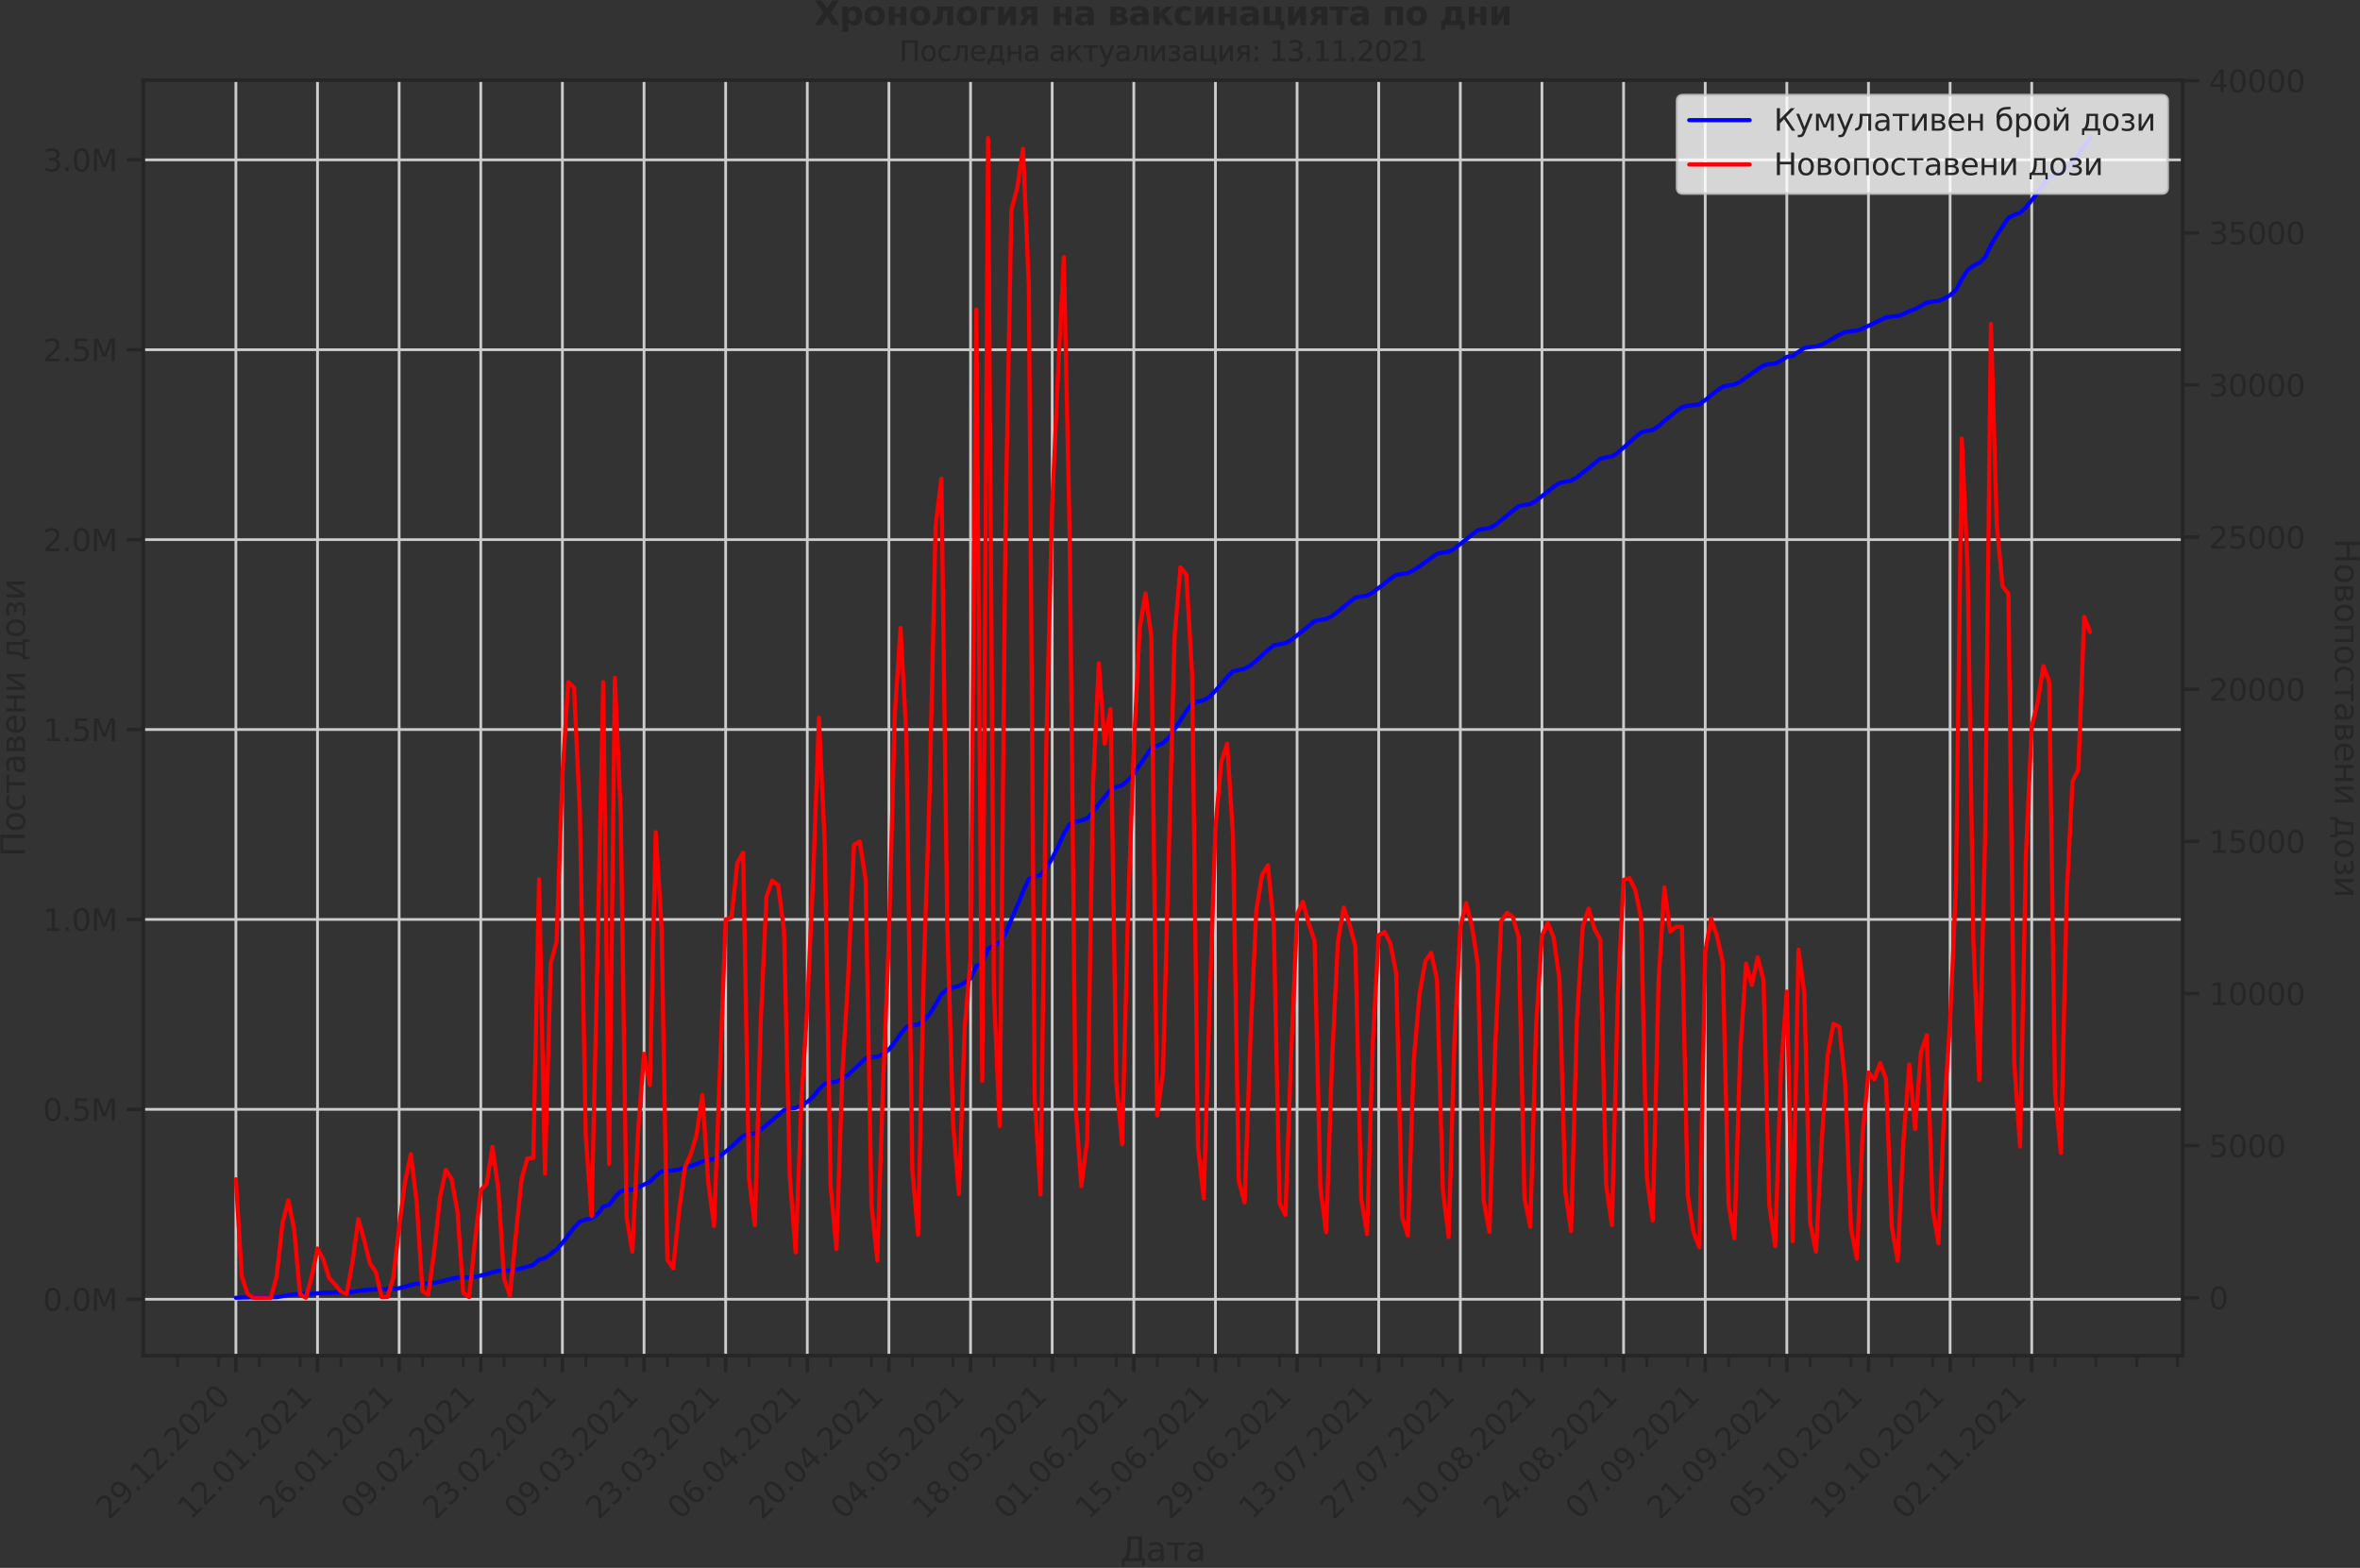 <?xml version="1.0" encoding="utf-8" standalone="no"?>
<!DOCTYPE svg PUBLIC "-//W3C//DTD SVG 1.1//EN"
  "http://www.w3.org/Graphics/SVG/1.1/DTD/svg11.dtd">
<svg height="570.462pt" version="1.1" viewBox="0 0 858.686 570.462" width="858.686pt" xmlns="http://www.w3.org/2000/svg" xmlns:xlink="http://www.w3.org/1999/xlink">
 <rect x="0" y="0" width="858.686" height="570.462" fill="#333333" stroke="none"/>
 <defs>
  <style type="text/css">*{stroke-linecap:butt;stroke-linejoin:round;}</style>
 </defs>
 <g id="figure_1">
  <g id="patch_1">
   <path d="M 0 570.462 
L 858.686 570.462 
L 858.686 0 
L 0 0 
z
" style="fill:none;"/>
  </g>
  <g id="axes_1">
   <g id="patch_2">
    <path d="M 52.098 493.286 
L 794.192 493.286 
L 794.192 29.118 
L 52.098 29.118 
z
" style="fill:none;"/>
   </g>
   <g id="matplotlib.axis_1">
    <g id="xtick_1">
     <g id="line2d_1">
      <path clip-path="url(#p5c675a031f)" d="M 85.83 493.286 
L 85.83 29.118 
" style="fill:none;stroke:#cccccc;stroke-linecap:round;"/>
     </g>
     <g id="line2d_2">
      <defs>
       <path d="M 0 0 
L 0 6 
" id="mbde92b508d" style="stroke:#262626;stroke-width:1.25;"/>
      </defs>
      <g>
       <use style="fill:#262626;stroke:#262626;stroke-width:1.25;" x="85.83" xlink:href="#mbde92b508d" y="493.286"/>
      </g>
     </g>
     <g id="text_1">
      <!-- 29.12.2020 -->
      <g style="fill:#262626;" transform="translate(39.677 553.231)rotate(-45)scale(0.11 -0.11)">
       <defs>
        <path d="M 1228 531 
L 3431 531 
L 3431 0 
L 469 0 
L 469 531 
Q 828 903 1448 1529 
Q 2069 2156 2228 2338 
Q 2531 2678 2651 2914 
Q 2772 3150 2772 3378 
Q 2772 3750 2511 3984 
Q 2250 4219 1831 4219 
Q 1534 4219 1204 4116 
Q 875 4013 500 3803 
L 500 4441 
Q 881 4594 1212 4672 
Q 1544 4750 1819 4750 
Q 2544 4750 2975 4387 
Q 3406 4025 3406 3419 
Q 3406 3131 3298 2873 
Q 3191 2616 2906 2266 
Q 2828 2175 2409 1742 
Q 1991 1309 1228 531 
z
" id="DejaVuSans-32" transform="scale(0.016)"/>
        <path d="M 703 97 
L 703 672 
Q 941 559 1184 500 
Q 1428 441 1663 441 
Q 2288 441 2617 861 
Q 2947 1281 2994 2138 
Q 2813 1869 2534 1725 
Q 2256 1581 1919 1581 
Q 1219 1581 811 2004 
Q 403 2428 403 3163 
Q 403 3881 828 4315 
Q 1253 4750 1959 4750 
Q 2769 4750 3195 4129 
Q 3622 3509 3622 2328 
Q 3622 1225 3098 567 
Q 2575 -91 1691 -91 
Q 1453 -91 1209 -44 
Q 966 3 703 97 
z
M 1959 2075 
Q 2384 2075 2632 2365 
Q 2881 2656 2881 3163 
Q 2881 3666 2632 3958 
Q 2384 4250 1959 4250 
Q 1534 4250 1286 3958 
Q 1038 3666 1038 3163 
Q 1038 2656 1286 2365 
Q 1534 2075 1959 2075 
z
" id="DejaVuSans-39" transform="scale(0.016)"/>
        <path d="M 684 794 
L 1344 794 
L 1344 0 
L 684 0 
L 684 794 
z
" id="DejaVuSans-2e" transform="scale(0.016)"/>
        <path d="M 794 531 
L 1825 531 
L 1825 4091 
L 703 3866 
L 703 4441 
L 1819 4666 
L 2450 4666 
L 2450 531 
L 3481 531 
L 3481 0 
L 794 0 
L 794 531 
z
" id="DejaVuSans-31" transform="scale(0.016)"/>
        <path d="M 2034 4250 
Q 1547 4250 1301 3770 
Q 1056 3291 1056 2328 
Q 1056 1369 1301 889 
Q 1547 409 2034 409 
Q 2525 409 2770 889 
Q 3016 1369 3016 2328 
Q 3016 3291 2770 3770 
Q 2525 4250 2034 4250 
z
M 2034 4750 
Q 2819 4750 3233 4129 
Q 3647 3509 3647 2328 
Q 3647 1150 3233 529 
Q 2819 -91 2034 -91 
Q 1250 -91 836 529 
Q 422 1150 422 2328 
Q 422 3509 836 4129 
Q 1250 4750 2034 4750 
z
" id="DejaVuSans-30" transform="scale(0.016)"/>
       </defs>
       <use xlink:href="#DejaVuSans-32"/>
       <use x="63.623" xlink:href="#DejaVuSans-39"/>
       <use x="127.246" xlink:href="#DejaVuSans-2e"/>
       <use x="159.033" xlink:href="#DejaVuSans-31"/>
       <use x="222.656" xlink:href="#DejaVuSans-32"/>
       <use x="286.279" xlink:href="#DejaVuSans-2e"/>
       <use x="318.066" xlink:href="#DejaVuSans-32"/>
       <use x="381.689" xlink:href="#DejaVuSans-30"/>
       <use x="445.312" xlink:href="#DejaVuSans-32"/>
       <use x="508.936" xlink:href="#DejaVuSans-30"/>
      </g>
     </g>
    </g>
    <g id="xtick_2">
     <g id="line2d_3">
      <path clip-path="url(#p5c675a031f)" d="M 115.53 493.286 
L 115.53 29.118 
" style="fill:none;stroke:#cccccc;stroke-linecap:round;"/>
     </g>
     <g id="line2d_4">
      <g>
       <use style="fill:#262626;stroke:#262626;stroke-width:1.25;" x="115.53" xlink:href="#mbde92b508d" y="493.286"/>
      </g>
     </g>
     <g id="text_2">
      <!-- 12.01.2021 -->
      <g style="fill:#262626;" transform="translate(69.378 553.231)rotate(-45)scale(0.11 -0.11)">
       <use xlink:href="#DejaVuSans-31"/>
       <use x="63.623" xlink:href="#DejaVuSans-32"/>
       <use x="127.246" xlink:href="#DejaVuSans-2e"/>
       <use x="159.033" xlink:href="#DejaVuSans-30"/>
       <use x="222.656" xlink:href="#DejaVuSans-31"/>
       <use x="286.279" xlink:href="#DejaVuSans-2e"/>
       <use x="318.066" xlink:href="#DejaVuSans-32"/>
       <use x="381.689" xlink:href="#DejaVuSans-30"/>
       <use x="445.312" xlink:href="#DejaVuSans-32"/>
       <use x="508.936" xlink:href="#DejaVuSans-31"/>
      </g>
     </g>
    </g>
    <g id="xtick_3">
     <g id="line2d_5">
      <path clip-path="url(#p5c675a031f)" d="M 145.231 493.286 
L 145.231 29.118 
" style="fill:none;stroke:#cccccc;stroke-linecap:round;"/>
     </g>
     <g id="line2d_6">
      <g>
       <use style="fill:#262626;stroke:#262626;stroke-width:1.25;" x="145.231" xlink:href="#mbde92b508d" y="493.286"/>
      </g>
     </g>
     <g id="text_3">
      <!-- 26.01.2021 -->
      <g style="fill:#262626;" transform="translate(99.079 553.231)rotate(-45)scale(0.11 -0.11)">
       <defs>
        <path d="M 2113 2584 
Q 1688 2584 1439 2293 
Q 1191 2003 1191 1497 
Q 1191 994 1439 701 
Q 1688 409 2113 409 
Q 2538 409 2786 701 
Q 3034 994 3034 1497 
Q 3034 2003 2786 2293 
Q 2538 2584 2113 2584 
z
M 3366 4563 
L 3366 3988 
Q 3128 4100 2886 4159 
Q 2644 4219 2406 4219 
Q 1781 4219 1451 3797 
Q 1122 3375 1075 2522 
Q 1259 2794 1537 2939 
Q 1816 3084 2150 3084 
Q 2853 3084 3261 2657 
Q 3669 2231 3669 1497 
Q 3669 778 3244 343 
Q 2819 -91 2113 -91 
Q 1303 -91 875 529 
Q 447 1150 447 2328 
Q 447 3434 972 4092 
Q 1497 4750 2381 4750 
Q 2619 4750 2861 4703 
Q 3103 4656 3366 4563 
z
" id="DejaVuSans-36" transform="scale(0.016)"/>
       </defs>
       <use xlink:href="#DejaVuSans-32"/>
       <use x="63.623" xlink:href="#DejaVuSans-36"/>
       <use x="127.246" xlink:href="#DejaVuSans-2e"/>
       <use x="159.033" xlink:href="#DejaVuSans-30"/>
       <use x="222.656" xlink:href="#DejaVuSans-31"/>
       <use x="286.279" xlink:href="#DejaVuSans-2e"/>
       <use x="318.066" xlink:href="#DejaVuSans-32"/>
       <use x="381.689" xlink:href="#DejaVuSans-30"/>
       <use x="445.312" xlink:href="#DejaVuSans-32"/>
       <use x="508.936" xlink:href="#DejaVuSans-31"/>
      </g>
     </g>
    </g>
    <g id="xtick_4">
     <g id="line2d_7">
      <path clip-path="url(#p5c675a031f)" d="M 174.932 493.286 
L 174.932 29.118 
" style="fill:none;stroke:#cccccc;stroke-linecap:round;"/>
     </g>
     <g id="line2d_8">
      <g>
       <use style="fill:#262626;stroke:#262626;stroke-width:1.25;" x="174.932" xlink:href="#mbde92b508d" y="493.286"/>
      </g>
     </g>
     <g id="text_4">
      <!-- 09.02.2021 -->
      <g style="fill:#262626;" transform="translate(128.779 553.231)rotate(-45)scale(0.11 -0.11)">
       <use xlink:href="#DejaVuSans-30"/>
       <use x="63.623" xlink:href="#DejaVuSans-39"/>
       <use x="127.246" xlink:href="#DejaVuSans-2e"/>
       <use x="159.033" xlink:href="#DejaVuSans-30"/>
       <use x="222.656" xlink:href="#DejaVuSans-32"/>
       <use x="286.279" xlink:href="#DejaVuSans-2e"/>
       <use x="318.066" xlink:href="#DejaVuSans-32"/>
       <use x="381.689" xlink:href="#DejaVuSans-30"/>
       <use x="445.312" xlink:href="#DejaVuSans-32"/>
       <use x="508.936" xlink:href="#DejaVuSans-31"/>
      </g>
     </g>
    </g>
    <g id="xtick_5">
     <g id="line2d_9">
      <path clip-path="url(#p5c675a031f)" d="M 204.633 493.286 
L 204.633 29.118 
" style="fill:none;stroke:#cccccc;stroke-linecap:round;"/>
     </g>
     <g id="line2d_10">
      <g>
       <use style="fill:#262626;stroke:#262626;stroke-width:1.25;" x="204.633" xlink:href="#mbde92b508d" y="493.286"/>
      </g>
     </g>
     <g id="text_5">
      <!-- 23.02.2021 -->
      <g style="fill:#262626;" transform="translate(158.48 553.231)rotate(-45)scale(0.11 -0.11)">
       <defs>
        <path d="M 2597 2516 
Q 3050 2419 3304 2112 
Q 3559 1806 3559 1356 
Q 3559 666 3084 287 
Q 2609 -91 1734 -91 
Q 1441 -91 1130 -33 
Q 819 25 488 141 
L 488 750 
Q 750 597 1062 519 
Q 1375 441 1716 441 
Q 2309 441 2620 675 
Q 2931 909 2931 1356 
Q 2931 1769 2642 2001 
Q 2353 2234 1838 2234 
L 1294 2234 
L 1294 2753 
L 1863 2753 
Q 2328 2753 2575 2939 
Q 2822 3125 2822 3475 
Q 2822 3834 2567 4026 
Q 2313 4219 1838 4219 
Q 1578 4219 1281 4162 
Q 984 4106 628 3988 
L 628 4550 
Q 988 4650 1302 4700 
Q 1616 4750 1894 4750 
Q 2613 4750 3031 4423 
Q 3450 4097 3450 3541 
Q 3450 3153 3228 2886 
Q 3006 2619 2597 2516 
z
" id="DejaVuSans-33" transform="scale(0.016)"/>
       </defs>
       <use xlink:href="#DejaVuSans-32"/>
       <use x="63.623" xlink:href="#DejaVuSans-33"/>
       <use x="127.246" xlink:href="#DejaVuSans-2e"/>
       <use x="159.033" xlink:href="#DejaVuSans-30"/>
       <use x="222.656" xlink:href="#DejaVuSans-32"/>
       <use x="286.279" xlink:href="#DejaVuSans-2e"/>
       <use x="318.066" xlink:href="#DejaVuSans-32"/>
       <use x="381.689" xlink:href="#DejaVuSans-30"/>
       <use x="445.312" xlink:href="#DejaVuSans-32"/>
       <use x="508.936" xlink:href="#DejaVuSans-31"/>
      </g>
     </g>
    </g>
    <g id="xtick_6">
     <g id="line2d_11">
      <path clip-path="url(#p5c675a031f)" d="M 234.333 493.286 
L 234.333 29.118 
" style="fill:none;stroke:#cccccc;stroke-linecap:round;"/>
     </g>
     <g id="line2d_12">
      <g>
       <use style="fill:#262626;stroke:#262626;stroke-width:1.25;" x="234.333" xlink:href="#mbde92b508d" y="493.286"/>
      </g>
     </g>
     <g id="text_6">
      <!-- 09.03.2021 -->
      <g style="fill:#262626;" transform="translate(188.181 553.231)rotate(-45)scale(0.11 -0.11)">
       <use xlink:href="#DejaVuSans-30"/>
       <use x="63.623" xlink:href="#DejaVuSans-39"/>
       <use x="127.246" xlink:href="#DejaVuSans-2e"/>
       <use x="159.033" xlink:href="#DejaVuSans-30"/>
       <use x="222.656" xlink:href="#DejaVuSans-33"/>
       <use x="286.279" xlink:href="#DejaVuSans-2e"/>
       <use x="318.066" xlink:href="#DejaVuSans-32"/>
       <use x="381.689" xlink:href="#DejaVuSans-30"/>
       <use x="445.312" xlink:href="#DejaVuSans-32"/>
       <use x="508.936" xlink:href="#DejaVuSans-31"/>
      </g>
     </g>
    </g>
    <g id="xtick_7">
     <g id="line2d_13">
      <path clip-path="url(#p5c675a031f)" d="M 264.034 493.286 
L 264.034 29.118 
" style="fill:none;stroke:#cccccc;stroke-linecap:round;"/>
     </g>
     <g id="line2d_14">
      <g>
       <use style="fill:#262626;stroke:#262626;stroke-width:1.25;" x="264.034" xlink:href="#mbde92b508d" y="493.286"/>
      </g>
     </g>
     <g id="text_7">
      <!-- 23.03.2021 -->
      <g style="fill:#262626;" transform="translate(217.881 553.231)rotate(-45)scale(0.11 -0.11)">
       <use xlink:href="#DejaVuSans-32"/>
       <use x="63.623" xlink:href="#DejaVuSans-33"/>
       <use x="127.246" xlink:href="#DejaVuSans-2e"/>
       <use x="159.033" xlink:href="#DejaVuSans-30"/>
       <use x="222.656" xlink:href="#DejaVuSans-33"/>
       <use x="286.279" xlink:href="#DejaVuSans-2e"/>
       <use x="318.066" xlink:href="#DejaVuSans-32"/>
       <use x="381.689" xlink:href="#DejaVuSans-30"/>
       <use x="445.312" xlink:href="#DejaVuSans-32"/>
       <use x="508.936" xlink:href="#DejaVuSans-31"/>
      </g>
     </g>
    </g>
    <g id="xtick_8">
     <g id="line2d_15">
      <path clip-path="url(#p5c675a031f)" d="M 293.735 493.286 
L 293.735 29.118 
" style="fill:none;stroke:#cccccc;stroke-linecap:round;"/>
     </g>
     <g id="line2d_16">
      <g>
       <use style="fill:#262626;stroke:#262626;stroke-width:1.25;" x="293.735" xlink:href="#mbde92b508d" y="493.286"/>
      </g>
     </g>
     <g id="text_8">
      <!-- 06.04.2021 -->
      <g style="fill:#262626;" transform="translate(247.582 553.231)rotate(-45)scale(0.11 -0.11)">
       <defs>
        <path d="M 2419 4116 
L 825 1625 
L 2419 1625 
L 2419 4116 
z
M 2253 4666 
L 3047 4666 
L 3047 1625 
L 3713 1625 
L 3713 1100 
L 3047 1100 
L 3047 0 
L 2419 0 
L 2419 1100 
L 313 1100 
L 313 1709 
L 2253 4666 
z
" id="DejaVuSans-34" transform="scale(0.016)"/>
       </defs>
       <use xlink:href="#DejaVuSans-30"/>
       <use x="63.623" xlink:href="#DejaVuSans-36"/>
       <use x="127.246" xlink:href="#DejaVuSans-2e"/>
       <use x="159.033" xlink:href="#DejaVuSans-30"/>
       <use x="222.656" xlink:href="#DejaVuSans-34"/>
       <use x="286.279" xlink:href="#DejaVuSans-2e"/>
       <use x="318.066" xlink:href="#DejaVuSans-32"/>
       <use x="381.689" xlink:href="#DejaVuSans-30"/>
       <use x="445.312" xlink:href="#DejaVuSans-32"/>
       <use x="508.936" xlink:href="#DejaVuSans-31"/>
      </g>
     </g>
    </g>
    <g id="xtick_9">
     <g id="line2d_17">
      <path clip-path="url(#p5c675a031f)" d="M 323.435 493.286 
L 323.435 29.118 
" style="fill:none;stroke:#cccccc;stroke-linecap:round;"/>
     </g>
     <g id="line2d_18">
      <g>
       <use style="fill:#262626;stroke:#262626;stroke-width:1.25;" x="323.435" xlink:href="#mbde92b508d" y="493.286"/>
      </g>
     </g>
     <g id="text_9">
      <!-- 20.04.2021 -->
      <g style="fill:#262626;" transform="translate(277.283 553.231)rotate(-45)scale(0.11 -0.11)">
       <use xlink:href="#DejaVuSans-32"/>
       <use x="63.623" xlink:href="#DejaVuSans-30"/>
       <use x="127.246" xlink:href="#DejaVuSans-2e"/>
       <use x="159.033" xlink:href="#DejaVuSans-30"/>
       <use x="222.656" xlink:href="#DejaVuSans-34"/>
       <use x="286.279" xlink:href="#DejaVuSans-2e"/>
       <use x="318.066" xlink:href="#DejaVuSans-32"/>
       <use x="381.689" xlink:href="#DejaVuSans-30"/>
       <use x="445.312" xlink:href="#DejaVuSans-32"/>
       <use x="508.936" xlink:href="#DejaVuSans-31"/>
      </g>
     </g>
    </g>
    <g id="xtick_10">
     <g id="line2d_19">
      <path clip-path="url(#p5c675a031f)" d="M 353.136 493.286 
L 353.136 29.118 
" style="fill:none;stroke:#cccccc;stroke-linecap:round;"/>
     </g>
     <g id="line2d_20">
      <g>
       <use style="fill:#262626;stroke:#262626;stroke-width:1.25;" x="353.136" xlink:href="#mbde92b508d" y="493.286"/>
      </g>
     </g>
     <g id="text_10">
      <!-- 04.05.2021 -->
      <g style="fill:#262626;" transform="translate(306.984 553.231)rotate(-45)scale(0.11 -0.11)">
       <defs>
        <path d="M 691 4666 
L 3169 4666 
L 3169 4134 
L 1269 4134 
L 1269 2991 
Q 1406 3038 1543 3061 
Q 1681 3084 1819 3084 
Q 2600 3084 3056 2656 
Q 3513 2228 3513 1497 
Q 3513 744 3044 326 
Q 2575 -91 1722 -91 
Q 1428 -91 1123 -41 
Q 819 9 494 109 
L 494 744 
Q 775 591 1075 516 
Q 1375 441 1709 441 
Q 2250 441 2565 725 
Q 2881 1009 2881 1497 
Q 2881 1984 2565 2268 
Q 2250 2553 1709 2553 
Q 1456 2553 1204 2497 
Q 953 2441 691 2322 
L 691 4666 
z
" id="DejaVuSans-35" transform="scale(0.016)"/>
       </defs>
       <use xlink:href="#DejaVuSans-30"/>
       <use x="63.623" xlink:href="#DejaVuSans-34"/>
       <use x="127.246" xlink:href="#DejaVuSans-2e"/>
       <use x="159.033" xlink:href="#DejaVuSans-30"/>
       <use x="222.656" xlink:href="#DejaVuSans-35"/>
       <use x="286.279" xlink:href="#DejaVuSans-2e"/>
       <use x="318.066" xlink:href="#DejaVuSans-32"/>
       <use x="381.689" xlink:href="#DejaVuSans-30"/>
       <use x="445.312" xlink:href="#DejaVuSans-32"/>
       <use x="508.936" xlink:href="#DejaVuSans-31"/>
      </g>
     </g>
    </g>
    <g id="xtick_11">
     <g id="line2d_21">
      <path clip-path="url(#p5c675a031f)" d="M 382.837 493.286 
L 382.837 29.118 
" style="fill:none;stroke:#cccccc;stroke-linecap:round;"/>
     </g>
     <g id="line2d_22">
      <g>
       <use style="fill:#262626;stroke:#262626;stroke-width:1.25;" x="382.837" xlink:href="#mbde92b508d" y="493.286"/>
      </g>
     </g>
     <g id="text_11">
      <!-- 18.05.2021 -->
      <g style="fill:#262626;" transform="translate(336.684 553.231)rotate(-45)scale(0.11 -0.11)">
       <defs>
        <path d="M 2034 2216 
Q 1584 2216 1326 1975 
Q 1069 1734 1069 1313 
Q 1069 891 1326 650 
Q 1584 409 2034 409 
Q 2484 409 2743 651 
Q 3003 894 3003 1313 
Q 3003 1734 2745 1975 
Q 2488 2216 2034 2216 
z
M 1403 2484 
Q 997 2584 770 2862 
Q 544 3141 544 3541 
Q 544 4100 942 4425 
Q 1341 4750 2034 4750 
Q 2731 4750 3128 4425 
Q 3525 4100 3525 3541 
Q 3525 3141 3298 2862 
Q 3072 2584 2669 2484 
Q 3125 2378 3379 2068 
Q 3634 1759 3634 1313 
Q 3634 634 3220 271 
Q 2806 -91 2034 -91 
Q 1263 -91 848 271 
Q 434 634 434 1313 
Q 434 1759 690 2068 
Q 947 2378 1403 2484 
z
M 1172 3481 
Q 1172 3119 1398 2916 
Q 1625 2713 2034 2713 
Q 2441 2713 2670 2916 
Q 2900 3119 2900 3481 
Q 2900 3844 2670 4047 
Q 2441 4250 2034 4250 
Q 1625 4250 1398 4047 
Q 1172 3844 1172 3481 
z
" id="DejaVuSans-38" transform="scale(0.016)"/>
       </defs>
       <use xlink:href="#DejaVuSans-31"/>
       <use x="63.623" xlink:href="#DejaVuSans-38"/>
       <use x="127.246" xlink:href="#DejaVuSans-2e"/>
       <use x="159.033" xlink:href="#DejaVuSans-30"/>
       <use x="222.656" xlink:href="#DejaVuSans-35"/>
       <use x="286.279" xlink:href="#DejaVuSans-2e"/>
       <use x="318.066" xlink:href="#DejaVuSans-32"/>
       <use x="381.689" xlink:href="#DejaVuSans-30"/>
       <use x="445.312" xlink:href="#DejaVuSans-32"/>
       <use x="508.936" xlink:href="#DejaVuSans-31"/>
      </g>
     </g>
    </g>
    <g id="xtick_12">
     <g id="line2d_23">
      <path clip-path="url(#p5c675a031f)" d="M 412.538 493.286 
L 412.538 29.118 
" style="fill:none;stroke:#cccccc;stroke-linecap:round;"/>
     </g>
     <g id="line2d_24">
      <g>
       <use style="fill:#262626;stroke:#262626;stroke-width:1.25;" x="412.538" xlink:href="#mbde92b508d" y="493.286"/>
      </g>
     </g>
     <g id="text_12">
      <!-- 01.06.2021 -->
      <g style="fill:#262626;" transform="translate(366.385 553.231)rotate(-45)scale(0.11 -0.11)">
       <use xlink:href="#DejaVuSans-30"/>
       <use x="63.623" xlink:href="#DejaVuSans-31"/>
       <use x="127.246" xlink:href="#DejaVuSans-2e"/>
       <use x="159.033" xlink:href="#DejaVuSans-30"/>
       <use x="222.656" xlink:href="#DejaVuSans-36"/>
       <use x="286.279" xlink:href="#DejaVuSans-2e"/>
       <use x="318.066" xlink:href="#DejaVuSans-32"/>
       <use x="381.689" xlink:href="#DejaVuSans-30"/>
       <use x="445.312" xlink:href="#DejaVuSans-32"/>
       <use x="508.936" xlink:href="#DejaVuSans-31"/>
      </g>
     </g>
    </g>
    <g id="xtick_13">
     <g id="line2d_25">
      <path clip-path="url(#p5c675a031f)" d="M 442.238 493.286 
L 442.238 29.118 
" style="fill:none;stroke:#cccccc;stroke-linecap:round;"/>
     </g>
     <g id="line2d_26">
      <g>
       <use style="fill:#262626;stroke:#262626;stroke-width:1.25;" x="442.238" xlink:href="#mbde92b508d" y="493.286"/>
      </g>
     </g>
     <g id="text_13">
      <!-- 15.06.2021 -->
      <g style="fill:#262626;" transform="translate(396.086 553.231)rotate(-45)scale(0.11 -0.11)">
       <use xlink:href="#DejaVuSans-31"/>
       <use x="63.623" xlink:href="#DejaVuSans-35"/>
       <use x="127.246" xlink:href="#DejaVuSans-2e"/>
       <use x="159.033" xlink:href="#DejaVuSans-30"/>
       <use x="222.656" xlink:href="#DejaVuSans-36"/>
       <use x="286.279" xlink:href="#DejaVuSans-2e"/>
       <use x="318.066" xlink:href="#DejaVuSans-32"/>
       <use x="381.689" xlink:href="#DejaVuSans-30"/>
       <use x="445.312" xlink:href="#DejaVuSans-32"/>
       <use x="508.936" xlink:href="#DejaVuSans-31"/>
      </g>
     </g>
    </g>
    <g id="xtick_14">
     <g id="line2d_27">
      <path clip-path="url(#p5c675a031f)" d="M 471.939 493.286 
L 471.939 29.118 
" style="fill:none;stroke:#cccccc;stroke-linecap:round;"/>
     </g>
     <g id="line2d_28">
      <g>
       <use style="fill:#262626;stroke:#262626;stroke-width:1.25;" x="471.939" xlink:href="#mbde92b508d" y="493.286"/>
      </g>
     </g>
     <g id="text_14">
      <!-- 29.06.2021 -->
      <g style="fill:#262626;" transform="translate(425.787 553.231)rotate(-45)scale(0.11 -0.11)">
       <use xlink:href="#DejaVuSans-32"/>
       <use x="63.623" xlink:href="#DejaVuSans-39"/>
       <use x="127.246" xlink:href="#DejaVuSans-2e"/>
       <use x="159.033" xlink:href="#DejaVuSans-30"/>
       <use x="222.656" xlink:href="#DejaVuSans-36"/>
       <use x="286.279" xlink:href="#DejaVuSans-2e"/>
       <use x="318.066" xlink:href="#DejaVuSans-32"/>
       <use x="381.689" xlink:href="#DejaVuSans-30"/>
       <use x="445.312" xlink:href="#DejaVuSans-32"/>
       <use x="508.936" xlink:href="#DejaVuSans-31"/>
      </g>
     </g>
    </g>
    <g id="xtick_15">
     <g id="line2d_29">
      <path clip-path="url(#p5c675a031f)" d="M 501.64 493.286 
L 501.64 29.118 
" style="fill:none;stroke:#cccccc;stroke-linecap:round;"/>
     </g>
     <g id="line2d_30">
      <g>
       <use style="fill:#262626;stroke:#262626;stroke-width:1.25;" x="501.64" xlink:href="#mbde92b508d" y="493.286"/>
      </g>
     </g>
     <g id="text_15">
      <!-- 13.07.2021 -->
      <g style="fill:#262626;" transform="translate(455.487 553.231)rotate(-45)scale(0.11 -0.11)">
       <defs>
        <path d="M 525 4666 
L 3525 4666 
L 3525 4397 
L 1831 0 
L 1172 0 
L 2766 4134 
L 525 4134 
L 525 4666 
z
" id="DejaVuSans-37" transform="scale(0.016)"/>
       </defs>
       <use xlink:href="#DejaVuSans-31"/>
       <use x="63.623" xlink:href="#DejaVuSans-33"/>
       <use x="127.246" xlink:href="#DejaVuSans-2e"/>
       <use x="159.033" xlink:href="#DejaVuSans-30"/>
       <use x="222.656" xlink:href="#DejaVuSans-37"/>
       <use x="286.279" xlink:href="#DejaVuSans-2e"/>
       <use x="318.066" xlink:href="#DejaVuSans-32"/>
       <use x="381.689" xlink:href="#DejaVuSans-30"/>
       <use x="445.312" xlink:href="#DejaVuSans-32"/>
       <use x="508.936" xlink:href="#DejaVuSans-31"/>
      </g>
     </g>
    </g>
    <g id="xtick_16">
     <g id="line2d_31">
      <path clip-path="url(#p5c675a031f)" d="M 531.341 493.286 
L 531.341 29.118 
" style="fill:none;stroke:#cccccc;stroke-linecap:round;"/>
     </g>
     <g id="line2d_32">
      <g>
       <use style="fill:#262626;stroke:#262626;stroke-width:1.25;" x="531.341" xlink:href="#mbde92b508d" y="493.286"/>
      </g>
     </g>
     <g id="text_16">
      <!-- 27.07.2021 -->
      <g style="fill:#262626;" transform="translate(485.188 553.231)rotate(-45)scale(0.11 -0.11)">
       <use xlink:href="#DejaVuSans-32"/>
       <use x="63.623" xlink:href="#DejaVuSans-37"/>
       <use x="127.246" xlink:href="#DejaVuSans-2e"/>
       <use x="159.033" xlink:href="#DejaVuSans-30"/>
       <use x="222.656" xlink:href="#DejaVuSans-37"/>
       <use x="286.279" xlink:href="#DejaVuSans-2e"/>
       <use x="318.066" xlink:href="#DejaVuSans-32"/>
       <use x="381.689" xlink:href="#DejaVuSans-30"/>
       <use x="445.312" xlink:href="#DejaVuSans-32"/>
       <use x="508.936" xlink:href="#DejaVuSans-31"/>
      </g>
     </g>
    </g>
    <g id="xtick_17">
     <g id="line2d_33">
      <path clip-path="url(#p5c675a031f)" d="M 561.041 493.286 
L 561.041 29.118 
" style="fill:none;stroke:#cccccc;stroke-linecap:round;"/>
     </g>
     <g id="line2d_34">
      <g>
       <use style="fill:#262626;stroke:#262626;stroke-width:1.25;" x="561.041" xlink:href="#mbde92b508d" y="493.286"/>
      </g>
     </g>
     <g id="text_17">
      <!-- 10.08.2021 -->
      <g style="fill:#262626;" transform="translate(514.889 553.231)rotate(-45)scale(0.11 -0.11)">
       <use xlink:href="#DejaVuSans-31"/>
       <use x="63.623" xlink:href="#DejaVuSans-30"/>
       <use x="127.246" xlink:href="#DejaVuSans-2e"/>
       <use x="159.033" xlink:href="#DejaVuSans-30"/>
       <use x="222.656" xlink:href="#DejaVuSans-38"/>
       <use x="286.279" xlink:href="#DejaVuSans-2e"/>
       <use x="318.066" xlink:href="#DejaVuSans-32"/>
       <use x="381.689" xlink:href="#DejaVuSans-30"/>
       <use x="445.312" xlink:href="#DejaVuSans-32"/>
       <use x="508.936" xlink:href="#DejaVuSans-31"/>
      </g>
     </g>
    </g>
    <g id="xtick_18">
     <g id="line2d_35">
      <path clip-path="url(#p5c675a031f)" d="M 590.742 493.286 
L 590.742 29.118 
" style="fill:none;stroke:#cccccc;stroke-linecap:round;"/>
     </g>
     <g id="line2d_36">
      <g>
       <use style="fill:#262626;stroke:#262626;stroke-width:1.25;" x="590.742" xlink:href="#mbde92b508d" y="493.286"/>
      </g>
     </g>
     <g id="text_18">
      <!-- 24.08.2021 -->
      <g style="fill:#262626;" transform="translate(544.589 553.231)rotate(-45)scale(0.11 -0.11)">
       <use xlink:href="#DejaVuSans-32"/>
       <use x="63.623" xlink:href="#DejaVuSans-34"/>
       <use x="127.246" xlink:href="#DejaVuSans-2e"/>
       <use x="159.033" xlink:href="#DejaVuSans-30"/>
       <use x="222.656" xlink:href="#DejaVuSans-38"/>
       <use x="286.279" xlink:href="#DejaVuSans-2e"/>
       <use x="318.066" xlink:href="#DejaVuSans-32"/>
       <use x="381.689" xlink:href="#DejaVuSans-30"/>
       <use x="445.312" xlink:href="#DejaVuSans-32"/>
       <use x="508.936" xlink:href="#DejaVuSans-31"/>
      </g>
     </g>
    </g>
    <g id="xtick_19">
     <g id="line2d_37">
      <path clip-path="url(#p5c675a031f)" d="M 620.443 493.286 
L 620.443 29.118 
" style="fill:none;stroke:#cccccc;stroke-linecap:round;"/>
     </g>
     <g id="line2d_38">
      <g>
       <use style="fill:#262626;stroke:#262626;stroke-width:1.25;" x="620.443" xlink:href="#mbde92b508d" y="493.286"/>
      </g>
     </g>
     <g id="text_19">
      <!-- 07.09.2021 -->
      <g style="fill:#262626;" transform="translate(574.29 553.231)rotate(-45)scale(0.11 -0.11)">
       <use xlink:href="#DejaVuSans-30"/>
       <use x="63.623" xlink:href="#DejaVuSans-37"/>
       <use x="127.246" xlink:href="#DejaVuSans-2e"/>
       <use x="159.033" xlink:href="#DejaVuSans-30"/>
       <use x="222.656" xlink:href="#DejaVuSans-39"/>
       <use x="286.279" xlink:href="#DejaVuSans-2e"/>
       <use x="318.066" xlink:href="#DejaVuSans-32"/>
       <use x="381.689" xlink:href="#DejaVuSans-30"/>
       <use x="445.312" xlink:href="#DejaVuSans-32"/>
       <use x="508.936" xlink:href="#DejaVuSans-31"/>
      </g>
     </g>
    </g>
    <g id="xtick_20">
     <g id="line2d_39">
      <path clip-path="url(#p5c675a031f)" d="M 650.143 493.286 
L 650.143 29.118 
" style="fill:none;stroke:#cccccc;stroke-linecap:round;"/>
     </g>
     <g id="line2d_40">
      <g>
       <use style="fill:#262626;stroke:#262626;stroke-width:1.25;" x="650.143" xlink:href="#mbde92b508d" y="493.286"/>
      </g>
     </g>
     <g id="text_20">
      <!-- 21.09.2021 -->
      <g style="fill:#262626;" transform="translate(603.991 553.231)rotate(-45)scale(0.11 -0.11)">
       <use xlink:href="#DejaVuSans-32"/>
       <use x="63.623" xlink:href="#DejaVuSans-31"/>
       <use x="127.246" xlink:href="#DejaVuSans-2e"/>
       <use x="159.033" xlink:href="#DejaVuSans-30"/>
       <use x="222.656" xlink:href="#DejaVuSans-39"/>
       <use x="286.279" xlink:href="#DejaVuSans-2e"/>
       <use x="318.066" xlink:href="#DejaVuSans-32"/>
       <use x="381.689" xlink:href="#DejaVuSans-30"/>
       <use x="445.312" xlink:href="#DejaVuSans-32"/>
       <use x="508.936" xlink:href="#DejaVuSans-31"/>
      </g>
     </g>
    </g>
    <g id="xtick_21">
     <g id="line2d_41">
      <path clip-path="url(#p5c675a031f)" d="M 679.844 493.286 
L 679.844 29.118 
" style="fill:none;stroke:#cccccc;stroke-linecap:round;"/>
     </g>
     <g id="line2d_42">
      <g>
       <use style="fill:#262626;stroke:#262626;stroke-width:1.25;" x="679.844" xlink:href="#mbde92b508d" y="493.286"/>
      </g>
     </g>
     <g id="text_21">
      <!-- 05.10.2021 -->
      <g style="fill:#262626;" transform="translate(633.692 553.231)rotate(-45)scale(0.11 -0.11)">
       <use xlink:href="#DejaVuSans-30"/>
       <use x="63.623" xlink:href="#DejaVuSans-35"/>
       <use x="127.246" xlink:href="#DejaVuSans-2e"/>
       <use x="159.033" xlink:href="#DejaVuSans-31"/>
       <use x="222.656" xlink:href="#DejaVuSans-30"/>
       <use x="286.279" xlink:href="#DejaVuSans-2e"/>
       <use x="318.066" xlink:href="#DejaVuSans-32"/>
       <use x="381.689" xlink:href="#DejaVuSans-30"/>
       <use x="445.312" xlink:href="#DejaVuSans-32"/>
       <use x="508.936" xlink:href="#DejaVuSans-31"/>
      </g>
     </g>
    </g>
    <g id="xtick_22">
     <g id="line2d_43">
      <path clip-path="url(#p5c675a031f)" d="M 709.545 493.286 
L 709.545 29.118 
" style="fill:none;stroke:#cccccc;stroke-linecap:round;"/>
     </g>
     <g id="line2d_44">
      <g>
       <use style="fill:#262626;stroke:#262626;stroke-width:1.25;" x="709.545" xlink:href="#mbde92b508d" y="493.286"/>
      </g>
     </g>
     <g id="text_22">
      <!-- 19.10.2021 -->
      <g style="fill:#262626;" transform="translate(663.392 553.231)rotate(-45)scale(0.11 -0.11)">
       <use xlink:href="#DejaVuSans-31"/>
       <use x="63.623" xlink:href="#DejaVuSans-39"/>
       <use x="127.246" xlink:href="#DejaVuSans-2e"/>
       <use x="159.033" xlink:href="#DejaVuSans-31"/>
       <use x="222.656" xlink:href="#DejaVuSans-30"/>
       <use x="286.279" xlink:href="#DejaVuSans-2e"/>
       <use x="318.066" xlink:href="#DejaVuSans-32"/>
       <use x="381.689" xlink:href="#DejaVuSans-30"/>
       <use x="445.312" xlink:href="#DejaVuSans-32"/>
       <use x="508.936" xlink:href="#DejaVuSans-31"/>
      </g>
     </g>
    </g>
    <g id="xtick_23">
     <g id="line2d_45">
      <path clip-path="url(#p5c675a031f)" d="M 739.246 493.286 
L 739.246 29.118 
" style="fill:none;stroke:#cccccc;stroke-linecap:round;"/>
     </g>
     <g id="line2d_46">
      <g>
       <use style="fill:#262626;stroke:#262626;stroke-width:1.25;" x="739.246" xlink:href="#mbde92b508d" y="493.286"/>
      </g>
     </g>
     <g id="text_23">
      <!-- 02.11.2021 -->
      <g style="fill:#262626;" transform="translate(693.093 553.231)rotate(-45)scale(0.11 -0.11)">
       <use xlink:href="#DejaVuSans-30"/>
       <use x="63.623" xlink:href="#DejaVuSans-32"/>
       <use x="127.246" xlink:href="#DejaVuSans-2e"/>
       <use x="159.033" xlink:href="#DejaVuSans-31"/>
       <use x="222.656" xlink:href="#DejaVuSans-31"/>
       <use x="286.279" xlink:href="#DejaVuSans-2e"/>
       <use x="318.066" xlink:href="#DejaVuSans-32"/>
       <use x="381.689" xlink:href="#DejaVuSans-30"/>
       <use x="445.312" xlink:href="#DejaVuSans-32"/>
       <use x="508.936" xlink:href="#DejaVuSans-31"/>
      </g>
     </g>
    </g>
    <g id="xtick_24">
     <g id="line2d_47">
      <defs>
       <path d="M 0 0 
L 0 4 
" id="m0d4753b2c2" style="stroke:#262626;"/>
      </defs>
      <g>
       <use style="fill:#262626;stroke:#262626;" x="64.615" xlink:href="#m0d4753b2c2" y="493.286"/>
      </g>
     </g>
    </g>
    <g id="xtick_25">
     <g id="line2d_48">
      <g>
       <use style="fill:#262626;stroke:#262626;" x="79.465" xlink:href="#m0d4753b2c2" y="493.286"/>
      </g>
     </g>
    </g>
    <g id="xtick_26">
     <g id="line2d_49">
      <g>
       <use style="fill:#262626;stroke:#262626;" x="94.316" xlink:href="#m0d4753b2c2" y="493.286"/>
      </g>
     </g>
    </g>
    <g id="xtick_27">
     <g id="line2d_50">
      <g>
       <use style="fill:#262626;stroke:#262626;" x="109.166" xlink:href="#m0d4753b2c2" y="493.286"/>
      </g>
     </g>
    </g>
    <g id="xtick_28">
     <g id="line2d_51">
      <g>
       <use style="fill:#262626;stroke:#262626;" x="124.016" xlink:href="#m0d4753b2c2" y="493.286"/>
      </g>
     </g>
    </g>
    <g id="xtick_29">
     <g id="line2d_52">
      <g>
       <use style="fill:#262626;stroke:#262626;" x="138.867" xlink:href="#m0d4753b2c2" y="493.286"/>
      </g>
     </g>
    </g>
    <g id="xtick_30">
     <g id="line2d_53">
      <g>
       <use style="fill:#262626;stroke:#262626;" x="153.717" xlink:href="#m0d4753b2c2" y="493.286"/>
      </g>
     </g>
    </g>
    <g id="xtick_31">
     <g id="line2d_54">
      <g>
       <use style="fill:#262626;stroke:#262626;" x="168.567" xlink:href="#m0d4753b2c2" y="493.286"/>
      </g>
     </g>
    </g>
    <g id="xtick_32">
     <g id="line2d_55">
      <g>
       <use style="fill:#262626;stroke:#262626;" x="183.418" xlink:href="#m0d4753b2c2" y="493.286"/>
      </g>
     </g>
    </g>
    <g id="xtick_33">
     <g id="line2d_56">
      <g>
       <use style="fill:#262626;stroke:#262626;" x="198.268" xlink:href="#m0d4753b2c2" y="493.286"/>
      </g>
     </g>
    </g>
    <g id="xtick_34">
     <g id="line2d_57">
      <g>
       <use style="fill:#262626;stroke:#262626;" x="213.118" xlink:href="#m0d4753b2c2" y="493.286"/>
      </g>
     </g>
    </g>
    <g id="xtick_35">
     <g id="line2d_58">
      <g>
       <use style="fill:#262626;stroke:#262626;" x="227.969" xlink:href="#m0d4753b2c2" y="493.286"/>
      </g>
     </g>
    </g>
    <g id="xtick_36">
     <g id="line2d_59">
      <g>
       <use style="fill:#262626;stroke:#262626;" x="242.819" xlink:href="#m0d4753b2c2" y="493.286"/>
      </g>
     </g>
    </g>
    <g id="xtick_37">
     <g id="line2d_60">
      <g>
       <use style="fill:#262626;stroke:#262626;" x="257.67" xlink:href="#m0d4753b2c2" y="493.286"/>
      </g>
     </g>
    </g>
    <g id="xtick_38">
     <g id="line2d_61">
      <g>
       <use style="fill:#262626;stroke:#262626;" x="272.52" xlink:href="#m0d4753b2c2" y="493.286"/>
      </g>
     </g>
    </g>
    <g id="xtick_39">
     <g id="line2d_62">
      <g>
       <use style="fill:#262626;stroke:#262626;" x="287.37" xlink:href="#m0d4753b2c2" y="493.286"/>
      </g>
     </g>
    </g>
    <g id="xtick_40">
     <g id="line2d_63">
      <g>
       <use style="fill:#262626;stroke:#262626;" x="302.221" xlink:href="#m0d4753b2c2" y="493.286"/>
      </g>
     </g>
    </g>
    <g id="xtick_41">
     <g id="line2d_64">
      <g>
       <use style="fill:#262626;stroke:#262626;" x="317.071" xlink:href="#m0d4753b2c2" y="493.286"/>
      </g>
     </g>
    </g>
    <g id="xtick_42">
     <g id="line2d_65">
      <g>
       <use style="fill:#262626;stroke:#262626;" x="331.921" xlink:href="#m0d4753b2c2" y="493.286"/>
      </g>
     </g>
    </g>
    <g id="xtick_43">
     <g id="line2d_66">
      <g>
       <use style="fill:#262626;stroke:#262626;" x="346.772" xlink:href="#m0d4753b2c2" y="493.286"/>
      </g>
     </g>
    </g>
    <g id="xtick_44">
     <g id="line2d_67">
      <g>
       <use style="fill:#262626;stroke:#262626;" x="361.622" xlink:href="#m0d4753b2c2" y="493.286"/>
      </g>
     </g>
    </g>
    <g id="xtick_45">
     <g id="line2d_68">
      <g>
       <use style="fill:#262626;stroke:#262626;" x="376.472" xlink:href="#m0d4753b2c2" y="493.286"/>
      </g>
     </g>
    </g>
    <g id="xtick_46">
     <g id="line2d_69">
      <g>
       <use style="fill:#262626;stroke:#262626;" x="391.323" xlink:href="#m0d4753b2c2" y="493.286"/>
      </g>
     </g>
    </g>
    <g id="xtick_47">
     <g id="line2d_70">
      <g>
       <use style="fill:#262626;stroke:#262626;" x="406.173" xlink:href="#m0d4753b2c2" y="493.286"/>
      </g>
     </g>
    </g>
    <g id="xtick_48">
     <g id="line2d_71">
      <g>
       <use style="fill:#262626;stroke:#262626;" x="421.024" xlink:href="#m0d4753b2c2" y="493.286"/>
      </g>
     </g>
    </g>
    <g id="xtick_49">
     <g id="line2d_72">
      <g>
       <use style="fill:#262626;stroke:#262626;" x="435.874" xlink:href="#m0d4753b2c2" y="493.286"/>
      </g>
     </g>
    </g>
    <g id="xtick_50">
     <g id="line2d_73">
      <g>
       <use style="fill:#262626;stroke:#262626;" x="450.724" xlink:href="#m0d4753b2c2" y="493.286"/>
      </g>
     </g>
    </g>
    <g id="xtick_51">
     <g id="line2d_74">
      <g>
       <use style="fill:#262626;stroke:#262626;" x="465.575" xlink:href="#m0d4753b2c2" y="493.286"/>
      </g>
     </g>
    </g>
    <g id="xtick_52">
     <g id="line2d_75">
      <g>
       <use style="fill:#262626;stroke:#262626;" x="480.425" xlink:href="#m0d4753b2c2" y="493.286"/>
      </g>
     </g>
    </g>
    <g id="xtick_53">
     <g id="line2d_76">
      <g>
       <use style="fill:#262626;stroke:#262626;" x="495.275" xlink:href="#m0d4753b2c2" y="493.286"/>
      </g>
     </g>
    </g>
    <g id="xtick_54">
     <g id="line2d_77">
      <g>
       <use style="fill:#262626;stroke:#262626;" x="510.126" xlink:href="#m0d4753b2c2" y="493.286"/>
      </g>
     </g>
    </g>
    <g id="xtick_55">
     <g id="line2d_78">
      <g>
       <use style="fill:#262626;stroke:#262626;" x="524.976" xlink:href="#m0d4753b2c2" y="493.286"/>
      </g>
     </g>
    </g>
    <g id="xtick_56">
     <g id="line2d_79">
      <g>
       <use style="fill:#262626;stroke:#262626;" x="539.826" xlink:href="#m0d4753b2c2" y="493.286"/>
      </g>
     </g>
    </g>
    <g id="xtick_57">
     <g id="line2d_80">
      <g>
       <use style="fill:#262626;stroke:#262626;" x="554.677" xlink:href="#m0d4753b2c2" y="493.286"/>
      </g>
     </g>
    </g>
    <g id="xtick_58">
     <g id="line2d_81">
      <g>
       <use style="fill:#262626;stroke:#262626;" x="569.527" xlink:href="#m0d4753b2c2" y="493.286"/>
      </g>
     </g>
    </g>
    <g id="xtick_59">
     <g id="line2d_82">
      <g>
       <use style="fill:#262626;stroke:#262626;" x="584.378" xlink:href="#m0d4753b2c2" y="493.286"/>
      </g>
     </g>
    </g>
    <g id="xtick_60">
     <g id="line2d_83">
      <g>
       <use style="fill:#262626;stroke:#262626;" x="599.228" xlink:href="#m0d4753b2c2" y="493.286"/>
      </g>
     </g>
    </g>
    <g id="xtick_61">
     <g id="line2d_84">
      <g>
       <use style="fill:#262626;stroke:#262626;" x="614.078" xlink:href="#m0d4753b2c2" y="493.286"/>
      </g>
     </g>
    </g>
    <g id="xtick_62">
     <g id="line2d_85">
      <g>
       <use style="fill:#262626;stroke:#262626;" x="628.929" xlink:href="#m0d4753b2c2" y="493.286"/>
      </g>
     </g>
    </g>
    <g id="xtick_63">
     <g id="line2d_86">
      <g>
       <use style="fill:#262626;stroke:#262626;" x="643.779" xlink:href="#m0d4753b2c2" y="493.286"/>
      </g>
     </g>
    </g>
    <g id="xtick_64">
     <g id="line2d_87">
      <g>
       <use style="fill:#262626;stroke:#262626;" x="658.629" xlink:href="#m0d4753b2c2" y="493.286"/>
      </g>
     </g>
    </g>
    <g id="xtick_65">
     <g id="line2d_88">
      <g>
       <use style="fill:#262626;stroke:#262626;" x="673.48" xlink:href="#m0d4753b2c2" y="493.286"/>
      </g>
     </g>
    </g>
    <g id="xtick_66">
     <g id="line2d_89">
      <g>
       <use style="fill:#262626;stroke:#262626;" x="688.33" xlink:href="#m0d4753b2c2" y="493.286"/>
      </g>
     </g>
    </g>
    <g id="xtick_67">
     <g id="line2d_90">
      <g>
       <use style="fill:#262626;stroke:#262626;" x="703.18" xlink:href="#m0d4753b2c2" y="493.286"/>
      </g>
     </g>
    </g>
    <g id="xtick_68">
     <g id="line2d_91">
      <g>
       <use style="fill:#262626;stroke:#262626;" x="718.031" xlink:href="#m0d4753b2c2" y="493.286"/>
      </g>
     </g>
    </g>
    <g id="xtick_69">
     <g id="line2d_92">
      <g>
       <use style="fill:#262626;stroke:#262626;" x="732.881" xlink:href="#m0d4753b2c2" y="493.286"/>
      </g>
     </g>
    </g>
    <g id="xtick_70">
     <g id="line2d_93">
      <g>
       <use style="fill:#262626;stroke:#262626;" x="747.732" xlink:href="#m0d4753b2c2" y="493.286"/>
      </g>
     </g>
    </g>
    <g id="xtick_71">
     <g id="line2d_94">
      <g>
       <use style="fill:#262626;stroke:#262626;" x="762.582" xlink:href="#m0d4753b2c2" y="493.286"/>
      </g>
     </g>
    </g>
    <g id="xtick_72">
     <g id="line2d_95">
      <g>
       <use style="fill:#262626;stroke:#262626;" x="777.432" xlink:href="#m0d4753b2c2" y="493.286"/>
      </g>
     </g>
    </g>
    <g id="xtick_73">
     <g id="line2d_96">
      <g>
       <use style="fill:#262626;stroke:#262626;" x="792.283" xlink:href="#m0d4753b2c2" y="493.286"/>
      </g>
     </g>
    </g>
    <g id="text_24">
     <!-- Дата -->
     <g style="fill:#262626;" transform="translate(407.609 567.967)scale(0.12 -0.12)">
      <defs>
       <path d="M 1459 531 
L 3522 531 
L 3522 4134 
L 2006 4134 
L 2006 3472 
Q 2006 1913 1656 878 
Q 1584 666 1459 531 
z
M 538 531 
Q 956 728 1075 1103 
Q 1378 2066 1378 3784 
L 1378 4666 
L 4153 4666 
L 4153 531 
L 4684 531 
L 4684 -1003 
L 4153 -1003 
L 4153 0 
L 847 0 
L 847 -1003 
L 316 -1003 
L 316 531 
L 538 531 
z
" id="DejaVuSans-414" transform="scale(0.016)"/>
       <path d="M 2194 1759 
Q 1497 1759 1228 1600 
Q 959 1441 959 1056 
Q 959 750 1161 570 
Q 1363 391 1709 391 
Q 2188 391 2477 730 
Q 2766 1069 2766 1631 
L 2766 1759 
L 2194 1759 
z
M 3341 1997 
L 3341 0 
L 2766 0 
L 2766 531 
Q 2569 213 2275 61 
Q 1981 -91 1556 -91 
Q 1019 -91 701 211 
Q 384 513 384 1019 
Q 384 1609 779 1909 
Q 1175 2209 1959 2209 
L 2766 2209 
L 2766 2266 
Q 2766 2663 2505 2880 
Q 2244 3097 1772 3097 
Q 1472 3097 1187 3025 
Q 903 2953 641 2809 
L 641 3341 
Q 956 3463 1253 3523 
Q 1550 3584 1831 3584 
Q 2591 3584 2966 3190 
Q 3341 2797 3341 1997 
z
" id="DejaVuSans-430" transform="scale(0.016)"/>
       <path d="M 188 3500 
L 3541 3500 
L 3541 3041 
L 2147 3041 
L 2147 0 
L 1581 0 
L 1581 3041 
L 188 3041 
L 188 3500 
z
" id="DejaVuSans-442" transform="scale(0.016)"/>
      </defs>
      <use xlink:href="#DejaVuSans-414"/>
      <use x="78.125" xlink:href="#DejaVuSans-430"/>
      <use x="139.404" xlink:href="#DejaVuSans-442"/>
      <use x="197.656" xlink:href="#DejaVuSans-430"/>
     </g>
    </g>
   </g>
   <g id="matplotlib.axis_2">
    <g id="ytick_1">
     <g id="line2d_97">
      <path clip-path="url(#p5c675a031f)" d="M 52.098 472.726 
L 794.192 472.726 
" style="fill:none;stroke:#cccccc;stroke-linecap:round;"/>
     </g>
     <g id="line2d_98">
      <defs>
       <path d="M 0 0 
L -6 0 
" id="m6c57e1d1d9" style="stroke:#262626;stroke-width:1.25;"/>
      </defs>
      <g>
       <use style="fill:#262626;stroke:#262626;stroke-width:1.25;" x="52.098" xlink:href="#m6c57e1d1d9" y="472.726"/>
      </g>
     </g>
     <g id="text_25">
      <!-- 0.0M -->
      <g style="fill:#262626;" transform="translate(15.614 476.905)scale(0.11 -0.11)">
       <defs>
        <path d="M 628 4666 
L 1569 4666 
L 2759 1491 
L 3956 4666 
L 4897 4666 
L 4897 0 
L 4281 0 
L 4281 4097 
L 3078 897 
L 2444 897 
L 1241 4097 
L 1241 0 
L 628 0 
L 628 4666 
z
" id="DejaVuSans-4d" transform="scale(0.016)"/>
       </defs>
       <use xlink:href="#DejaVuSans-30"/>
       <use x="63.623" xlink:href="#DejaVuSans-2e"/>
       <use x="95.41" xlink:href="#DejaVuSans-30"/>
       <use x="159.033" xlink:href="#DejaVuSans-4d"/>
      </g>
     </g>
    </g>
    <g id="ytick_2">
     <g id="line2d_99">
      <path clip-path="url(#p5c675a031f)" d="M 52.098 403.63 
L 794.192 403.63 
" style="fill:none;stroke:#cccccc;stroke-linecap:round;"/>
     </g>
     <g id="line2d_100">
      <g>
       <use style="fill:#262626;stroke:#262626;stroke-width:1.25;" x="52.098" xlink:href="#m6c57e1d1d9" y="403.63"/>
      </g>
     </g>
     <g id="text_26">
      <!-- 0.5M -->
      <g style="fill:#262626;" transform="translate(15.614 407.809)scale(0.11 -0.11)">
       <use xlink:href="#DejaVuSans-30"/>
       <use x="63.623" xlink:href="#DejaVuSans-2e"/>
       <use x="95.41" xlink:href="#DejaVuSans-35"/>
       <use x="159.033" xlink:href="#DejaVuSans-4d"/>
      </g>
     </g>
    </g>
    <g id="ytick_3">
     <g id="line2d_101">
      <path clip-path="url(#p5c675a031f)" d="M 52.098 334.535 
L 794.192 334.535 
" style="fill:none;stroke:#cccccc;stroke-linecap:round;"/>
     </g>
     <g id="line2d_102">
      <g>
       <use style="fill:#262626;stroke:#262626;stroke-width:1.25;" x="52.098" xlink:href="#m6c57e1d1d9" y="334.535"/>
      </g>
     </g>
     <g id="text_27">
      <!-- 1.0M -->
      <g style="fill:#262626;" transform="translate(15.614 338.714)scale(0.11 -0.11)">
       <use xlink:href="#DejaVuSans-31"/>
       <use x="63.623" xlink:href="#DejaVuSans-2e"/>
       <use x="95.41" xlink:href="#DejaVuSans-30"/>
       <use x="159.033" xlink:href="#DejaVuSans-4d"/>
      </g>
     </g>
    </g>
    <g id="ytick_4">
     <g id="line2d_103">
      <path clip-path="url(#p5c675a031f)" d="M 52.098 265.44 
L 794.192 265.44 
" style="fill:none;stroke:#cccccc;stroke-linecap:round;"/>
     </g>
     <g id="line2d_104">
      <g>
       <use style="fill:#262626;stroke:#262626;stroke-width:1.25;" x="52.098" xlink:href="#m6c57e1d1d9" y="265.44"/>
      </g>
     </g>
     <g id="text_28">
      <!-- 1.5M -->
      <g style="fill:#262626;" transform="translate(15.614 269.619)scale(0.11 -0.11)">
       <use xlink:href="#DejaVuSans-31"/>
       <use x="63.623" xlink:href="#DejaVuSans-2e"/>
       <use x="95.41" xlink:href="#DejaVuSans-35"/>
       <use x="159.033" xlink:href="#DejaVuSans-4d"/>
      </g>
     </g>
    </g>
    <g id="ytick_5">
     <g id="line2d_105">
      <path clip-path="url(#p5c675a031f)" d="M 52.098 196.344 
L 794.192 196.344 
" style="fill:none;stroke:#cccccc;stroke-linecap:round;"/>
     </g>
     <g id="line2d_106">
      <g>
       <use style="fill:#262626;stroke:#262626;stroke-width:1.25;" x="52.098" xlink:href="#m6c57e1d1d9" y="196.344"/>
      </g>
     </g>
     <g id="text_29">
      <!-- 2.0M -->
      <g style="fill:#262626;" transform="translate(15.614 200.524)scale(0.11 -0.11)">
       <use xlink:href="#DejaVuSans-32"/>
       <use x="63.623" xlink:href="#DejaVuSans-2e"/>
       <use x="95.41" xlink:href="#DejaVuSans-30"/>
       <use x="159.033" xlink:href="#DejaVuSans-4d"/>
      </g>
     </g>
    </g>
    <g id="ytick_6">
     <g id="line2d_107">
      <path clip-path="url(#p5c675a031f)" d="M 52.098 127.249 
L 794.192 127.249 
" style="fill:none;stroke:#cccccc;stroke-linecap:round;"/>
     </g>
     <g id="line2d_108">
      <g>
       <use style="fill:#262626;stroke:#262626;stroke-width:1.25;" x="52.098" xlink:href="#m6c57e1d1d9" y="127.249"/>
      </g>
     </g>
     <g id="text_30">
      <!-- 2.5M -->
      <g style="fill:#262626;" transform="translate(15.614 131.428)scale(0.11 -0.11)">
       <use xlink:href="#DejaVuSans-32"/>
       <use x="63.623" xlink:href="#DejaVuSans-2e"/>
       <use x="95.41" xlink:href="#DejaVuSans-35"/>
       <use x="159.033" xlink:href="#DejaVuSans-4d"/>
      </g>
     </g>
    </g>
    <g id="ytick_7">
     <g id="line2d_109">
      <path clip-path="url(#p5c675a031f)" d="M 52.098 58.154 
L 794.192 58.154 
" style="fill:none;stroke:#cccccc;stroke-linecap:round;"/>
     </g>
     <g id="line2d_110">
      <g>
       <use style="fill:#262626;stroke:#262626;stroke-width:1.25;" x="52.098" xlink:href="#m6c57e1d1d9" y="58.154"/>
      </g>
     </g>
     <g id="text_31">
      <!-- 3.0M -->
      <g style="fill:#262626;" transform="translate(15.614 62.333)scale(0.11 -0.11)">
       <use xlink:href="#DejaVuSans-33"/>
       <use x="63.623" xlink:href="#DejaVuSans-2e"/>
       <use x="95.41" xlink:href="#DejaVuSans-30"/>
       <use x="159.033" xlink:href="#DejaVuSans-4d"/>
      </g>
     </g>
    </g>
    <g id="text_32">
     <!-- Поставени дози -->
     <g style="fill:#262626;" transform="translate(9.118 311.722)rotate(-90)scale(0.12 -0.12)">
      <defs>
       <path d="M 4184 4666 
L 4184 0 
L 3553 0 
L 3553 4134 
L 1259 4134 
L 1259 0 
L 628 0 
L 628 4666 
L 4184 4666 
z
" id="DejaVuSans-41f" transform="scale(0.016)"/>
       <path d="M 1959 3097 
Q 1497 3097 1228 2736 
Q 959 2375 959 1747 
Q 959 1119 1226 758 
Q 1494 397 1959 397 
Q 2419 397 2687 759 
Q 2956 1122 2956 1747 
Q 2956 2369 2687 2733 
Q 2419 3097 1959 3097 
z
M 1959 3584 
Q 2709 3584 3137 3096 
Q 3566 2609 3566 1747 
Q 3566 888 3137 398 
Q 2709 -91 1959 -91 
Q 1206 -91 779 398 
Q 353 888 353 1747 
Q 353 2609 779 3096 
Q 1206 3584 1959 3584 
z
" id="DejaVuSans-43e" transform="scale(0.016)"/>
       <path d="M 3122 3366 
L 3122 2828 
Q 2878 2963 2633 3030 
Q 2388 3097 2138 3097 
Q 1578 3097 1268 2742 
Q 959 2388 959 1747 
Q 959 1106 1268 751 
Q 1578 397 2138 397 
Q 2388 397 2633 464 
Q 2878 531 3122 666 
L 3122 134 
Q 2881 22 2623 -34 
Q 2366 -91 2075 -91 
Q 1284 -91 818 406 
Q 353 903 353 1747 
Q 353 2603 823 3093 
Q 1294 3584 2113 3584 
Q 2378 3584 2631 3529 
Q 2884 3475 3122 3366 
z
" id="DejaVuSans-441" transform="scale(0.016)"/>
       <path d="M 1156 1613 
L 1156 459 
L 1975 459 
Q 2369 459 2575 607 
Q 2781 756 2781 1038 
Q 2781 1319 2575 1466 
Q 2369 1613 1975 1613 
L 1156 1613 
z
M 1156 3041 
L 1156 2072 
L 1913 2072 
Q 2238 2072 2444 2201 
Q 2650 2331 2650 2563 
Q 2650 2794 2444 2917 
Q 2238 3041 1913 3041 
L 1156 3041 
z
M 581 3500 
L 1950 3500 
Q 2566 3500 2897 3275 
Q 3228 3050 3228 2634 
Q 3228 2313 3059 2123 
Q 2891 1934 2559 1888 
Q 2956 1813 3175 1575 
Q 3394 1338 3394 981 
Q 3394 513 3033 256 
Q 2672 0 2003 0 
L 581 0 
L 581 3500 
z
" id="DejaVuSans-432" transform="scale(0.016)"/>
       <path d="M 3597 1894 
L 3597 1613 
L 953 1613 
Q 991 1019 1311 708 
Q 1631 397 2203 397 
Q 2534 397 2845 478 
Q 3156 559 3463 722 
L 3463 178 
Q 3153 47 2828 -22 
Q 2503 -91 2169 -91 
Q 1331 -91 842 396 
Q 353 884 353 1716 
Q 353 2575 817 3079 
Q 1281 3584 2069 3584 
Q 2775 3584 3186 3129 
Q 3597 2675 3597 1894 
z
M 3022 2063 
Q 3016 2534 2758 2815 
Q 2500 3097 2075 3097 
Q 1594 3097 1305 2825 
Q 1016 2553 972 2059 
L 3022 2063 
z
" id="DejaVuSans-435" transform="scale(0.016)"/>
       <path d="M 581 3500 
L 1159 3500 
L 1159 2072 
L 3025 2072 
L 3025 3500 
L 3603 3500 
L 3603 0 
L 3025 0 
L 3025 1613 
L 1159 1613 
L 1159 0 
L 581 0 
L 581 3500 
z
" id="DejaVuSans-43d" transform="scale(0.016)"/>
       <path d="M 3578 3500 
L 3578 0 
L 3006 0 
L 3006 2809 
L 1319 0 
L 581 0 
L 581 3500 
L 1153 3500 
L 1153 697 
L 2838 3500 
L 3578 3500 
z
" id="DejaVuSans-438" transform="scale(0.016)"/>
       <path id="DejaVuSans-20" transform="scale(0.016)"/>
       <path d="M 1384 459 
L 3053 459 
L 3053 3041 
L 1844 3041 
L 1844 2603 
Q 1844 1316 1475 628 
L 1384 459 
z
M 550 459 
Q 834 584 959 850 
Q 1266 1509 1266 2838 
L 1266 3500 
L 3631 3500 
L 3631 459 
L 4091 459 
L 4091 -884 
L 3631 -884 
L 3631 0 
L 794 0 
L 794 -884 
L 334 -884 
L 334 459 
L 550 459 
z
" id="DejaVuSans-434" transform="scale(0.016)"/>
       <path d="M 2206 1888 
Q 2594 1813 2809 1584 
Q 3025 1356 3025 1019 
Q 3025 478 2622 193 
Q 2219 -91 1475 -91 
Q 1225 -91 961 -47 
Q 697 -3 416 84 
L 416 619 
Q 638 503 903 445 
Q 1169 388 1459 388 
Q 1931 388 2195 563 
Q 2459 738 2459 1019 
Q 2459 1294 2225 1461 
Q 1991 1628 1563 1628 
L 1100 1628 
L 1100 2103 
L 1584 2103 
Q 1947 2103 2158 2242 
Q 2369 2381 2369 2600 
Q 2369 2800 2151 2944 
Q 1934 3088 1563 3088 
Q 1341 3088 1089 3047 
Q 838 3006 534 2916 
L 534 3438 
Q 841 3513 1106 3550 
Q 1372 3588 1609 3588 
Q 2222 3588 2576 3342 
Q 2931 3097 2931 2656 
Q 2931 2366 2743 2164 
Q 2556 1963 2206 1888 
z
" id="DejaVuSans-437" transform="scale(0.016)"/>
      </defs>
      <use xlink:href="#DejaVuSans-41f"/>
      <use x="75.195" xlink:href="#DejaVuSans-43e"/>
      <use x="136.377" xlink:href="#DejaVuSans-441"/>
      <use x="191.357" xlink:href="#DejaVuSans-442"/>
      <use x="249.609" xlink:href="#DejaVuSans-430"/>
      <use x="310.889" xlink:href="#DejaVuSans-432"/>
      <use x="369.824" xlink:href="#DejaVuSans-435"/>
      <use x="431.348" xlink:href="#DejaVuSans-43d"/>
      <use x="496.729" xlink:href="#DejaVuSans-438"/>
      <use x="561.719" xlink:href="#DejaVuSans-20"/>
      <use x="593.506" xlink:href="#DejaVuSans-434"/>
      <use x="662.646" xlink:href="#DejaVuSans-43e"/>
      <use x="723.828" xlink:href="#DejaVuSans-437"/>
      <use x="777.002" xlink:href="#DejaVuSans-438"/>
     </g>
    </g>
   </g>
   <g id="line2d_111">
    <path clip-path="url(#p5c675a031f)" d="M 85.83 472.187 
L 90.073 472.071 
L 100.68 471.973 
L 107.044 470.88 
L 113.409 470.769 
L 117.652 470.371 
L 124.016 470.192 
L 126.138 470.176 
L 128.259 470.012 
L 132.502 469.391 
L 136.745 469.119 
L 143.11 469.022 
L 145.231 468.701 
L 147.353 468.177 
L 149.474 467.525 
L 151.596 467.087 
L 155.839 467.043 
L 157.96 466.834 
L 160.081 466.38 
L 164.324 465.26 
L 166.446 464.868 
L 170.689 464.843 
L 172.81 464.588 
L 177.053 463.582 
L 179.175 462.897 
L 181.296 462.404 
L 185.539 462.308 
L 187.661 462.025 
L 191.904 460.852 
L 194.025 460.217 
L 196.147 458.317 
L 198.268 457.752 
L 202.511 454.614 
L 204.633 452.242 
L 208.876 446.675 
L 210.997 444.474 
L 213.118 443.739 
L 215.24 443.368 
L 217.361 441.835 
L 219.483 439.039 
L 221.604 438.431 
L 223.726 435.615 
L 225.847 433.415 
L 227.969 433.049 
L 230.09 432.84 
L 232.212 432.079 
L 234.333 430.971 
L 236.455 430.005 
L 238.576 427.89 
L 240.698 426.202 
L 244.941 425.896 
L 247.062 425.505 
L 251.305 424.262 
L 253.427 423.523 
L 255.548 422.601 
L 257.67 422.072 
L 259.791 421.746 
L 261.913 420.715 
L 266.155 417.268 
L 270.398 413.272 
L 272.52 412.729 
L 274.641 412.4 
L 276.763 411.155 
L 285.249 403.895 
L 287.37 403.343 
L 289.492 403.137 
L 291.613 402.242 
L 293.735 400.917 
L 295.856 399.007 
L 297.978 396.373 
L 300.099 394.317 
L 302.221 393.81 
L 304.342 393.589 
L 306.464 392.576 
L 308.585 391.125 
L 314.95 385.095 
L 317.071 384.668 
L 319.193 384.499 
L 321.314 383.526 
L 323.435 381.888 
L 325.557 379.24 
L 327.678 376.197 
L 329.8 373.651 
L 331.921 373.067 
L 334.043 372.781 
L 336.164 371.273 
L 338.286 368.958 
L 340.407 365.455 
L 342.529 361.734 
L 344.65 360.036 
L 346.772 359.241 
L 348.893 358.77 
L 351.015 357.542 
L 353.136 356.004 
L 355.258 351.515 
L 357.379 350.53 
L 359.501 345.263 
L 361.622 343.874 
L 363.744 343.094 
L 365.865 339.574 
L 370.108 329.593 
L 372.23 324.375 
L 374.351 319.782 
L 376.472 318.871 
L 378.594 318.403 
L 380.715 315.882 
L 382.837 312.28 
L 384.958 308.086 
L 387.08 303.359 
L 389.201 299.895 
L 391.323 299.018 
L 393.444 298.511 
L 395.566 297.796 
L 397.687 295.466 
L 399.809 292.584 
L 404.052 287.394 
L 406.173 286.417 
L 408.295 285.719 
L 410.416 283.968 
L 412.538 281.474 
L 418.902 272.232 
L 421.024 271.404 
L 423.145 270.38 
L 425.267 268.373 
L 427.388 265.366 
L 431.631 258.765 
L 433.752 255.933 
L 435.874 255.247 
L 437.995 254.796 
L 440.117 253.462 
L 442.238 251.326 
L 446.481 246.376 
L 448.603 244.271 
L 452.846 243.305 
L 454.967 242.13 
L 457.089 240.372 
L 461.332 236.487 
L 463.453 234.79 
L 467.696 233.985 
L 469.818 232.872 
L 478.304 226.013 
L 480.425 225.516 
L 482.547 225.218 
L 484.668 224.138 
L 486.789 222.521 
L 491.032 219.052 
L 493.154 217.457 
L 495.275 217.005 
L 497.397 216.716 
L 499.518 215.554 
L 505.883 210.637 
L 508.004 209.162 
L 512.247 208.512 
L 514.369 207.438 
L 516.49 206.059 
L 522.855 201.519 
L 524.976 201.03 
L 527.098 200.753 
L 529.219 199.574 
L 537.705 192.898 
L 539.826 192.456 
L 541.948 192.157 
L 544.069 191.009 
L 552.555 184.181 
L 554.677 183.728 
L 556.798 183.406 
L 558.92 182.164 
L 565.284 177.183 
L 567.406 175.736 
L 569.527 175.251 
L 571.649 174.949 
L 573.77 173.687 
L 582.256 166.93 
L 584.378 166.418 
L 586.499 166.088 
L 588.621 164.723 
L 594.985 159.066 
L 597.106 157.341 
L 599.228 156.798 
L 601.349 156.447 
L 603.471 155.009 
L 605.592 153.145 
L 611.957 148.113 
L 614.078 147.647 
L 618.321 147.121 
L 620.443 145.551 
L 624.686 142.183 
L 626.807 140.66 
L 628.929 140.235 
L 631.05 139.965 
L 633.172 138.853 
L 639.536 134.368 
L 641.658 132.925 
L 643.779 132.505 
L 645.9 132.27 
L 648.022 131.227 
L 650.143 129.837 
L 652.265 129.58 
L 654.386 127.999 
L 656.508 126.616 
L 658.629 126.275 
L 660.751 126.066 
L 662.872 125.346 
L 664.994 124.245 
L 669.237 121.77 
L 671.358 120.794 
L 673.48 120.479 
L 675.601 120.301 
L 677.723 119.557 
L 686.209 115.481 
L 688.33 115.158 
L 690.452 114.99 
L 692.573 114.276 
L 694.695 113.216 
L 696.816 112.45 
L 701.059 110.144 
L 703.18 109.739 
L 705.302 109.492 
L 707.423 108.635 
L 709.545 107.379 
L 711.666 105.516 
L 713.788 101.613 
L 715.909 98.292 
L 718.031 96.677 
L 720.152 95.688 
L 722.274 93.593 
L 724.395 89.17 
L 726.517 85.659 
L 730.76 79.229 
L 732.881 78.161 
L 735.003 77.474 
L 737.124 75.466 
L 741.367 70.17 
L 745.61 64.503 
L 747.732 63.57 
L 749.853 62.912 
L 751.975 61.078 
L 756.217 56.333 
L 760.46 50.217 
L 760.46 50.217 
" style="fill:none;stroke:#0000ff;stroke-linecap:round;stroke-width:1.5;"/>
   </g>
   <g id="line2d_112"/>
   <g id="patch_3">
    <path d="M 52.098 493.286 
L 52.098 29.118 
" style="fill:none;stroke:#262626;stroke-linecap:square;stroke-linejoin:miter;stroke-width:1.25;"/>
   </g>
   <g id="patch_4">
    <path d="M 794.192 493.286 
L 794.192 29.118 
" style="fill:none;stroke:#262626;stroke-linecap:square;stroke-linejoin:miter;stroke-width:1.25;"/>
   </g>
   <g id="patch_5">
    <path d="M 52.098 493.286 
L 794.192 493.286 
" style="fill:none;stroke:#262626;stroke-linecap:square;stroke-linejoin:miter;stroke-width:1.25;"/>
   </g>
   <g id="patch_6">
    <path d="M 52.098 29.118 
L 794.192 29.118 
" style="fill:none;stroke:#262626;stroke-linecap:square;stroke-linejoin:miter;stroke-width:1.25;"/>
   </g>
   <g id="text_33">
    <!-- Последна актуализация: 13.11.2021 -->
    <g style="fill:#262626;" transform="translate(327.213 22.156)scale(0.1 -0.1)">
     <defs>
      <path d="M 238 0 
L 238 478 
Q 806 566 981 959 
Q 1194 1513 1194 2928 
L 1194 3500 
L 3559 3500 
L 3559 0 
L 2984 0 
L 2984 3041 
L 1769 3041 
L 1769 2694 
Q 1769 1344 1494 738 
Q 1200 91 238 0 
z
" id="DejaVuSans-43b" transform="scale(0.016)"/>
      <path d="M 581 3500 
L 1153 3500 
L 1153 1856 
L 2775 3500 
L 3481 3500 
L 2144 2147 
L 3653 0 
L 3009 0 
L 1769 1766 
L 1153 1141 
L 1153 0 
L 581 0 
L 581 3500 
z
" id="DejaVuSans-43a" transform="scale(0.016)"/>
      <path d="M 2059 -325 
Q 1816 -950 1584 -1140 
Q 1353 -1331 966 -1331 
L 506 -1331 
L 506 -850 
L 844 -850 
Q 1081 -850 1212 -737 
Q 1344 -625 1503 -206 
L 1606 56 
L 191 3500 
L 800 3500 
L 1894 763 
L 2988 3500 
L 3597 3500 
L 2059 -325 
z
" id="DejaVuSans-443" transform="scale(0.016)"/>
      <path d="M 3603 0 
L 581 0 
L 581 3500 
L 1159 3500 
L 1159 459 
L 3025 459 
L 3025 3500 
L 3603 3500 
L 3603 459 
L 4063 459 
L 4063 -884 
L 3603 -884 
L 3603 0 
z
" id="DejaVuSans-446" transform="scale(0.016)"/>
      <path d="M 1181 2491 
Q 1181 2231 1381 2084 
Q 1581 1938 1953 1938 
L 2728 1938 
L 2728 3041 
L 1953 3041 
Q 1581 3041 1381 2897 
Q 1181 2753 1181 2491 
z
M 363 0 
L 1431 1534 
Q 1069 1616 828 1830 
Q 588 2044 588 2491 
Q 588 2997 923 3248 
Q 1259 3500 1938 3500 
L 3306 3500 
L 3306 0 
L 2728 0 
L 2728 1478 
L 2013 1478 
L 981 0 
L 363 0 
z
" id="DejaVuSans-44f" transform="scale(0.016)"/>
      <path d="M 750 794 
L 1409 794 
L 1409 0 
L 750 0 
L 750 794 
z
M 750 3309 
L 1409 3309 
L 1409 2516 
L 750 2516 
L 750 3309 
z
" id="DejaVuSans-3a" transform="scale(0.016)"/>
     </defs>
     <use xlink:href="#DejaVuSans-41f"/>
     <use x="75.195" xlink:href="#DejaVuSans-43e"/>
     <use x="136.377" xlink:href="#DejaVuSans-441"/>
     <use x="191.357" xlink:href="#DejaVuSans-43b"/>
     <use x="255.273" xlink:href="#DejaVuSans-435"/>
     <use x="316.797" xlink:href="#DejaVuSans-434"/>
     <use x="385.938" xlink:href="#DejaVuSans-43d"/>
     <use x="451.318" xlink:href="#DejaVuSans-430"/>
     <use x="512.598" xlink:href="#DejaVuSans-20"/>
     <use x="544.385" xlink:href="#DejaVuSans-430"/>
     <use x="605.664" xlink:href="#DejaVuSans-43a"/>
     <use x="666.064" xlink:href="#DejaVuSans-442"/>
     <use x="724.316" xlink:href="#DejaVuSans-443"/>
     <use x="783.496" xlink:href="#DejaVuSans-430"/>
     <use x="844.775" xlink:href="#DejaVuSans-43b"/>
     <use x="908.691" xlink:href="#DejaVuSans-438"/>
     <use x="973.682" xlink:href="#DejaVuSans-437"/>
     <use x="1026.855" xlink:href="#DejaVuSans-430"/>
     <use x="1088.135" xlink:href="#DejaVuSans-446"/>
     <use x="1156.201" xlink:href="#DejaVuSans-438"/>
     <use x="1221.191" xlink:href="#DejaVuSans-44f"/>
     <use x="1281.348" xlink:href="#DejaVuSans-3a"/>
     <use x="1315.039" xlink:href="#DejaVuSans-20"/>
     <use x="1346.826" xlink:href="#DejaVuSans-31"/>
     <use x="1410.449" xlink:href="#DejaVuSans-33"/>
     <use x="1474.072" xlink:href="#DejaVuSans-2e"/>
     <use x="1505.859" xlink:href="#DejaVuSans-31"/>
     <use x="1569.482" xlink:href="#DejaVuSans-31"/>
     <use x="1633.105" xlink:href="#DejaVuSans-2e"/>
     <use x="1664.893" xlink:href="#DejaVuSans-32"/>
     <use x="1728.516" xlink:href="#DejaVuSans-30"/>
     <use x="1792.139" xlink:href="#DejaVuSans-32"/>
     <use x="1855.762" xlink:href="#DejaVuSans-31"/>
    </g>
   </g>
   <g id="text_34">
    <!-- Последна актуализация: 13.11.2021 -->
    <g style="fill:#262626;" transform="translate(327.213 22.156)scale(0.1 -0.1)">
     <use xlink:href="#DejaVuSans-41f"/>
     <use x="75.195" xlink:href="#DejaVuSans-43e"/>
     <use x="136.377" xlink:href="#DejaVuSans-441"/>
     <use x="191.357" xlink:href="#DejaVuSans-43b"/>
     <use x="255.273" xlink:href="#DejaVuSans-435"/>
     <use x="316.797" xlink:href="#DejaVuSans-434"/>
     <use x="385.938" xlink:href="#DejaVuSans-43d"/>
     <use x="451.318" xlink:href="#DejaVuSans-430"/>
     <use x="512.598" xlink:href="#DejaVuSans-20"/>
     <use x="544.385" xlink:href="#DejaVuSans-430"/>
     <use x="605.664" xlink:href="#DejaVuSans-43a"/>
     <use x="666.064" xlink:href="#DejaVuSans-442"/>
     <use x="724.316" xlink:href="#DejaVuSans-443"/>
     <use x="783.496" xlink:href="#DejaVuSans-430"/>
     <use x="844.775" xlink:href="#DejaVuSans-43b"/>
     <use x="908.691" xlink:href="#DejaVuSans-438"/>
     <use x="973.682" xlink:href="#DejaVuSans-437"/>
     <use x="1026.855" xlink:href="#DejaVuSans-430"/>
     <use x="1088.135" xlink:href="#DejaVuSans-446"/>
     <use x="1156.201" xlink:href="#DejaVuSans-438"/>
     <use x="1221.191" xlink:href="#DejaVuSans-44f"/>
     <use x="1281.348" xlink:href="#DejaVuSans-3a"/>
     <use x="1315.039" xlink:href="#DejaVuSans-20"/>
     <use x="1346.826" xlink:href="#DejaVuSans-31"/>
     <use x="1410.449" xlink:href="#DejaVuSans-33"/>
     <use x="1474.072" xlink:href="#DejaVuSans-2e"/>
     <use x="1505.859" xlink:href="#DejaVuSans-31"/>
     <use x="1569.482" xlink:href="#DejaVuSans-31"/>
     <use x="1633.105" xlink:href="#DejaVuSans-2e"/>
     <use x="1664.893" xlink:href="#DejaVuSans-32"/>
     <use x="1728.516" xlink:href="#DejaVuSans-30"/>
     <use x="1792.139" xlink:href="#DejaVuSans-32"/>
     <use x="1855.762" xlink:href="#DejaVuSans-31"/>
    </g>
   </g>
   <g id="text_35">
    <!-- Хронология на ваксинацията по дни -->
    <g style="fill:#262626;" transform="translate(296.21 9.118)scale(0.12 -0.12)">
     <defs>
      <path d="M 3188 2381 
L 4806 0 
L 3553 0 
L 2463 1594 
L 1381 0 
L 122 0 
L 1741 2381 
L 184 4666 
L 1441 4666 
L 2463 3163 
L 3481 4666 
L 4744 4666 
L 3188 2381 
z
" id="DejaVuSans-Bold-425" transform="scale(0.016)"/>
      <path d="M 1656 506 
L 1656 -1331 
L 538 -1331 
L 538 3500 
L 1656 3500 
L 1656 2988 
Q 1888 3294 2169 3439 
Q 2450 3584 2816 3584 
Q 3463 3584 3878 3070 
Q 4294 2556 4294 1747 
Q 4294 938 3878 423 
Q 3463 -91 2816 -91 
Q 2450 -91 2169 54 
Q 1888 200 1656 506 
z
M 2400 2772 
Q 2041 2772 1848 2508 
Q 1656 2244 1656 1747 
Q 1656 1250 1848 986 
Q 2041 722 2400 722 
Q 2759 722 2948 984 
Q 3138 1247 3138 1747 
Q 3138 2247 2948 2509 
Q 2759 2772 2400 2772 
z
" id="DejaVuSans-Bold-440" transform="scale(0.016)"/>
      <path d="M 2203 2784 
Q 1831 2784 1636 2517 
Q 1441 2250 1441 1747 
Q 1441 1244 1636 976 
Q 1831 709 2203 709 
Q 2569 709 2762 976 
Q 2956 1244 2956 1747 
Q 2956 2250 2762 2517 
Q 2569 2784 2203 2784 
z
M 2203 3584 
Q 3106 3584 3614 3096 
Q 4122 2609 4122 1747 
Q 4122 884 3614 396 
Q 3106 -91 2203 -91 
Q 1297 -91 786 396 
Q 275 884 275 1747 
Q 275 2609 786 3096 
Q 1297 3584 2203 3584 
z
" id="DejaVuSans-Bold-43e" transform="scale(0.016)"/>
      <path d="M 538 3500 
L 1656 3500 
L 1656 2169 
L 2766 2169 
L 2766 3500 
L 3884 3500 
L 3884 0 
L 2766 0 
L 2766 1478 
L 1656 1478 
L 1656 0 
L 538 0 
L 538 3500 
z
" id="DejaVuSans-Bold-43d" transform="scale(0.016)"/>
      <path d="M 353 0 
L 353 800 
Q 906 913 1031 1278 
Q 1125 1556 1125 2928 
L 1125 3500 
L 4150 3500 
L 4150 0 
L 3031 0 
L 3031 2700 
L 2244 2700 
L 2244 2584 
Q 2244 1213 2028 813 
Q 1591 0 353 0 
z
" id="DejaVuSans-Bold-43b" transform="scale(0.016)"/>
      <path d="M 538 0 
L 538 3500 
L 3191 3500 
L 3191 2809 
L 1656 2809 
L 1656 0 
L 538 0 
z
" id="DejaVuSans-Bold-433" transform="scale(0.016)"/>
      <path d="M 3947 3500 
L 3947 0 
L 2828 0 
L 2828 1863 
L 1700 0 
L 538 0 
L 538 3500 
L 1656 3500 
L 1656 1638 
L 2784 3500 
L 3947 3500 
z
" id="DejaVuSans-Bold-438" transform="scale(0.016)"/>
      <path d="M 1528 2394 
Q 1528 2169 1651 2069 
Q 1775 1969 2059 1969 
L 2463 1969 
L 2463 2816 
L 2059 2816 
Q 1775 2816 1651 2719 
Q 1528 2622 1528 2394 
z
M 197 0 
L 1113 1497 
Q 847 1650 650 1917 
Q 453 2184 453 2516 
Q 453 3013 789 3256 
Q 1125 3500 1878 3500 
L 3581 3500 
L 3581 0 
L 2463 0 
L 2463 1278 
L 2069 1278 
L 1288 0 
L 197 0 
z
" id="DejaVuSans-Bold-44f" transform="scale(0.016)"/>
      <path id="DejaVuSans-Bold-20" transform="scale(0.016)"/>
      <path d="M 2106 1575 
Q 1756 1575 1579 1456 
Q 1403 1338 1403 1106 
Q 1403 894 1545 773 
Q 1688 653 1941 653 
Q 2256 653 2472 879 
Q 2688 1106 2688 1447 
L 2688 1575 
L 2106 1575 
z
M 3816 1997 
L 3816 0 
L 2688 0 
L 2688 519 
Q 2463 200 2181 54 
Q 1900 -91 1497 -91 
Q 953 -91 614 226 
Q 275 544 275 1050 
Q 275 1666 698 1953 
Q 1122 2241 2028 2241 
L 2688 2241 
L 2688 2328 
Q 2688 2594 2478 2717 
Q 2269 2841 1825 2841 
Q 1466 2841 1156 2769 
Q 847 2697 581 2553 
L 581 3406 
Q 941 3494 1303 3539 
Q 1666 3584 2028 3584 
Q 2975 3584 3395 3211 
Q 3816 2838 3816 1997 
z
" id="DejaVuSans-Bold-430" transform="scale(0.016)"/>
      <path d="M 2184 2181 
Q 2378 2181 2478 2261 
Q 2578 2341 2578 2497 
Q 2578 2653 2478 2731 
Q 2378 2809 2184 2809 
L 1656 2809 
L 1656 2181 
L 2184 2181 
z
M 2222 700 
Q 2469 700 2594 798 
Q 2719 897 2719 1094 
Q 2719 1288 2594 1384 
Q 2469 1481 2222 1481 
L 1656 1481 
L 1656 700 
L 2222 700 
z
M 538 3500 
L 2141 3500 
Q 2919 3500 3267 3279 
Q 3616 3059 3616 2575 
Q 3616 2319 3487 2139 
Q 3359 1959 3119 1872 
Q 3428 1788 3598 1561 
Q 3769 1334 3769 1003 
Q 3769 497 3403 248 
Q 3038 0 2294 0 
L 538 0 
L 538 3500 
z
" id="DejaVuSans-Bold-432" transform="scale(0.016)"/>
      <path d="M 538 3500 
L 1656 3500 
L 1656 2316 
L 2903 3500 
L 4128 3500 
L 2634 2078 
L 4250 0 
L 3094 0 
L 1972 1447 
L 1656 1147 
L 1656 0 
L 538 0 
L 538 3500 
z
" id="DejaVuSans-Bold-43a" transform="scale(0.016)"/>
      <path d="M 3366 3391 
L 3366 2478 
Q 3138 2634 2908 2709 
Q 2678 2784 2431 2784 
Q 1963 2784 1702 2511 
Q 1441 2238 1441 1747 
Q 1441 1256 1702 982 
Q 1963 709 2431 709 
Q 2694 709 2930 787 
Q 3166 866 3366 1019 
L 3366 103 
Q 3103 6 2833 -42 
Q 2563 -91 2291 -91 
Q 1344 -91 809 395 
Q 275 881 275 1747 
Q 275 2613 809 3098 
Q 1344 3584 2291 3584 
Q 2566 3584 2833 3536 
Q 3100 3488 3366 3391 
z
" id="DejaVuSans-Bold-441" transform="scale(0.016)"/>
      <path d="M 3666 -884 
L 3666 0 
L 538 0 
L 538 3500 
L 1656 3500 
L 1656 800 
L 2766 800 
L 2766 3500 
L 3884 3500 
L 3884 800 
L 4466 800 
L 4466 -884 
L 3666 -884 
z
" id="DejaVuSans-Bold-446" transform="scale(0.016)"/>
      <path d="M 25 3500 
L 3681 3500 
L 3681 2809 
L 2413 2809 
L 2413 0 
L 1297 0 
L 1297 2809 
L 25 2809 
L 25 3500 
z
" id="DejaVuSans-Bold-442" transform="scale(0.016)"/>
      <path d="M 3884 3500 
L 3884 0 
L 2766 0 
L 2766 2700 
L 1656 2700 
L 1656 0 
L 538 0 
L 538 3500 
L 3884 3500 
z
" id="DejaVuSans-Bold-43f" transform="scale(0.016)"/>
      <path d="M 547 800 
Q 903 919 1053 1314 
Q 1203 1709 1203 2838 
L 1203 3500 
L 4228 3500 
L 4228 800 
L 4809 800 
L 4809 -884 
L 4009 -884 
L 4009 0 
L 1159 0 
L 1159 -884 
L 359 -884 
L 359 800 
L 547 800 
z
M 3109 2700 
L 2322 2700 
L 2322 2603 
Q 2322 1456 2063 800 
L 3109 800 
L 3109 2700 
z
" id="DejaVuSans-Bold-434" transform="scale(0.016)"/>
     </defs>
     <use xlink:href="#DejaVuSans-Bold-425"/>
     <use x="77.1" xlink:href="#DejaVuSans-Bold-440"/>
     <use x="148.682" xlink:href="#DejaVuSans-Bold-43e"/>
     <use x="217.383" xlink:href="#DejaVuSans-Bold-43d"/>
     <use x="286.475" xlink:href="#DejaVuSans-Bold-43e"/>
     <use x="355.176" xlink:href="#DejaVuSans-Bold-43b"/>
     <use x="428.418" xlink:href="#DejaVuSans-Bold-43e"/>
     <use x="497.119" xlink:href="#DejaVuSans-Bold-433"/>
     <use x="549.365" xlink:href="#DejaVuSans-Bold-438"/>
     <use x="619.434" xlink:href="#DejaVuSans-Bold-44f"/>
     <use x="683.643" xlink:href="#DejaVuSans-Bold-20"/>
     <use x="718.457" xlink:href="#DejaVuSans-Bold-43d"/>
     <use x="787.549" xlink:href="#DejaVuSans-Bold-430"/>
     <use x="855.029" xlink:href="#DejaVuSans-Bold-20"/>
     <use x="889.844" xlink:href="#DejaVuSans-Bold-432"/>
     <use x="953.125" xlink:href="#DejaVuSans-Bold-430"/>
     <use x="1020.605" xlink:href="#DejaVuSans-Bold-43a"/>
     <use x="1088.477" xlink:href="#DejaVuSans-Bold-441"/>
     <use x="1147.754" xlink:href="#DejaVuSans-Bold-438"/>
     <use x="1217.822" xlink:href="#DejaVuSans-Bold-43d"/>
     <use x="1286.914" xlink:href="#DejaVuSans-Bold-430"/>
     <use x="1354.395" xlink:href="#DejaVuSans-Bold-446"/>
     <use x="1428.516" xlink:href="#DejaVuSans-Bold-438"/>
     <use x="1498.584" xlink:href="#DejaVuSans-Bold-44f"/>
     <use x="1562.793" xlink:href="#DejaVuSans-Bold-442"/>
     <use x="1620.752" xlink:href="#DejaVuSans-Bold-430"/>
     <use x="1688.232" xlink:href="#DejaVuSans-Bold-20"/>
     <use x="1723.047" xlink:href="#DejaVuSans-Bold-43f"/>
     <use x="1792.139" xlink:href="#DejaVuSans-Bold-43e"/>
     <use x="1860.84" xlink:href="#DejaVuSans-Bold-20"/>
     <use x="1895.654" xlink:href="#DejaVuSans-Bold-434"/>
     <use x="1976.416" xlink:href="#DejaVuSans-Bold-43d"/>
     <use x="2045.508" xlink:href="#DejaVuSans-Bold-438"/>
    </g>
   </g>
  </g>
  <g id="axes_2">
   <g id="matplotlib.axis_3">
    <g id="ytick_8">
     <g id="line2d_113">
      <defs>
       <path d="M 0 0 
L 6 0 
" id="meac30e4e7f" style="stroke:#262626;stroke-width:1.25;"/>
      </defs>
      <g>
       <use style="fill:#262626;stroke:#262626;stroke-width:1.25;" x="794.192" xlink:href="#meac30e4e7f" y="472.187"/>
      </g>
     </g>
     <g id="text_36">
      <!-- 0 -->
      <g style="fill:#262626;" transform="translate(803.692 476.367)scale(0.11 -0.11)">
       <use xlink:href="#DejaVuSans-30"/>
      </g>
     </g>
    </g>
    <g id="ytick_9">
     <g id="line2d_114">
      <g>
       <use style="fill:#262626;stroke:#262626;stroke-width:1.25;" x="794.192" xlink:href="#meac30e4e7f" y="416.835"/>
      </g>
     </g>
     <g id="text_37">
      <!-- 5000 -->
      <g style="fill:#262626;" transform="translate(803.692 421.015)scale(0.11 -0.11)">
       <use xlink:href="#DejaVuSans-35"/>
       <use x="63.623" xlink:href="#DejaVuSans-30"/>
       <use x="127.246" xlink:href="#DejaVuSans-30"/>
       <use x="190.869" xlink:href="#DejaVuSans-30"/>
      </g>
     </g>
    </g>
    <g id="ytick_10">
     <g id="line2d_115">
      <g>
       <use style="fill:#262626;stroke:#262626;stroke-width:1.25;" x="794.192" xlink:href="#meac30e4e7f" y="361.483"/>
      </g>
     </g>
     <g id="text_38">
      <!-- 10000 -->
      <g style="fill:#262626;" transform="translate(803.692 365.663)scale(0.11 -0.11)">
       <use xlink:href="#DejaVuSans-31"/>
       <use x="63.623" xlink:href="#DejaVuSans-30"/>
       <use x="127.246" xlink:href="#DejaVuSans-30"/>
       <use x="190.869" xlink:href="#DejaVuSans-30"/>
       <use x="254.492" xlink:href="#DejaVuSans-30"/>
      </g>
     </g>
    </g>
    <g id="ytick_11">
     <g id="line2d_116">
      <g>
       <use style="fill:#262626;stroke:#262626;stroke-width:1.25;" x="794.192" xlink:href="#meac30e4e7f" y="306.131"/>
      </g>
     </g>
     <g id="text_39">
      <!-- 15000 -->
      <g style="fill:#262626;" transform="translate(803.692 310.31)scale(0.11 -0.11)">
       <use xlink:href="#DejaVuSans-31"/>
       <use x="63.623" xlink:href="#DejaVuSans-35"/>
       <use x="127.246" xlink:href="#DejaVuSans-30"/>
       <use x="190.869" xlink:href="#DejaVuSans-30"/>
       <use x="254.492" xlink:href="#DejaVuSans-30"/>
      </g>
     </g>
    </g>
    <g id="ytick_12">
     <g id="line2d_117">
      <g>
       <use style="fill:#262626;stroke:#262626;stroke-width:1.25;" x="794.192" xlink:href="#meac30e4e7f" y="250.779"/>
      </g>
     </g>
     <g id="text_40">
      <!-- 20000 -->
      <g style="fill:#262626;" transform="translate(803.692 254.958)scale(0.11 -0.11)">
       <use xlink:href="#DejaVuSans-32"/>
       <use x="63.623" xlink:href="#DejaVuSans-30"/>
       <use x="127.246" xlink:href="#DejaVuSans-30"/>
       <use x="190.869" xlink:href="#DejaVuSans-30"/>
       <use x="254.492" xlink:href="#DejaVuSans-30"/>
      </g>
     </g>
    </g>
    <g id="ytick_13">
     <g id="line2d_118">
      <g>
       <use style="fill:#262626;stroke:#262626;stroke-width:1.25;" x="794.192" xlink:href="#meac30e4e7f" y="195.427"/>
      </g>
     </g>
     <g id="text_41">
      <!-- 25000 -->
      <g style="fill:#262626;" transform="translate(803.692 199.606)scale(0.11 -0.11)">
       <use xlink:href="#DejaVuSans-32"/>
       <use x="63.623" xlink:href="#DejaVuSans-35"/>
       <use x="127.246" xlink:href="#DejaVuSans-30"/>
       <use x="190.869" xlink:href="#DejaVuSans-30"/>
       <use x="254.492" xlink:href="#DejaVuSans-30"/>
      </g>
     </g>
    </g>
    <g id="ytick_14">
     <g id="line2d_119">
      <g>
       <use style="fill:#262626;stroke:#262626;stroke-width:1.25;" x="794.192" xlink:href="#meac30e4e7f" y="140.075"/>
      </g>
     </g>
     <g id="text_42">
      <!-- 30000 -->
      <g style="fill:#262626;" transform="translate(803.692 144.254)scale(0.11 -0.11)">
       <use xlink:href="#DejaVuSans-33"/>
       <use x="63.623" xlink:href="#DejaVuSans-30"/>
       <use x="127.246" xlink:href="#DejaVuSans-30"/>
       <use x="190.869" xlink:href="#DejaVuSans-30"/>
       <use x="254.492" xlink:href="#DejaVuSans-30"/>
      </g>
     </g>
    </g>
    <g id="ytick_15">
     <g id="line2d_120">
      <g>
       <use style="fill:#262626;stroke:#262626;stroke-width:1.25;" x="794.192" xlink:href="#meac30e4e7f" y="84.723"/>
      </g>
     </g>
     <g id="text_43">
      <!-- 35000 -->
      <g style="fill:#262626;" transform="translate(803.692 88.902)scale(0.11 -0.11)">
       <use xlink:href="#DejaVuSans-33"/>
       <use x="63.623" xlink:href="#DejaVuSans-35"/>
       <use x="127.246" xlink:href="#DejaVuSans-30"/>
       <use x="190.869" xlink:href="#DejaVuSans-30"/>
       <use x="254.492" xlink:href="#DejaVuSans-30"/>
      </g>
     </g>
    </g>
    <g id="ytick_16">
     <g id="line2d_121">
      <g>
       <use style="fill:#262626;stroke:#262626;stroke-width:1.25;" x="794.192" xlink:href="#meac30e4e7f" y="29.371"/>
      </g>
     </g>
     <g id="text_44">
      <!-- 40000 -->
      <g style="fill:#262626;" transform="translate(803.692 33.55)scale(0.11 -0.11)">
       <use xlink:href="#DejaVuSans-34"/>
       <use x="63.623" xlink:href="#DejaVuSans-30"/>
       <use x="127.246" xlink:href="#DejaVuSans-30"/>
       <use x="190.869" xlink:href="#DejaVuSans-30"/>
       <use x="254.492" xlink:href="#DejaVuSans-30"/>
      </g>
     </g>
    </g>
    <g id="text_45">
     <!-- Новопоставени дози -->
     <g style="fill:#262626;" transform="translate(849.568 195.881)rotate(-270)scale(0.12 -0.12)">
      <defs>
       <path d="M 628 4666 
L 1259 4666 
L 1259 2753 
L 3553 2753 
L 3553 4666 
L 4184 4666 
L 4184 0 
L 3553 0 
L 3553 2222 
L 1259 2222 
L 1259 0 
L 628 0 
L 628 4666 
z
" id="DejaVuSans-41d" transform="scale(0.016)"/>
       <path d="M 3603 3500 
L 3603 0 
L 3025 0 
L 3025 3041 
L 1159 3041 
L 1159 0 
L 581 0 
L 581 3500 
L 3603 3500 
z
" id="DejaVuSans-43f" transform="scale(0.016)"/>
      </defs>
      <use xlink:href="#DejaVuSans-41d"/>
      <use x="75.195" xlink:href="#DejaVuSans-43e"/>
      <use x="136.377" xlink:href="#DejaVuSans-432"/>
      <use x="195.312" xlink:href="#DejaVuSans-43e"/>
      <use x="256.494" xlink:href="#DejaVuSans-43f"/>
      <use x="321.875" xlink:href="#DejaVuSans-43e"/>
      <use x="383.057" xlink:href="#DejaVuSans-441"/>
      <use x="438.037" xlink:href="#DejaVuSans-442"/>
      <use x="496.289" xlink:href="#DejaVuSans-430"/>
      <use x="557.568" xlink:href="#DejaVuSans-432"/>
      <use x="616.504" xlink:href="#DejaVuSans-435"/>
      <use x="678.027" xlink:href="#DejaVuSans-43d"/>
      <use x="743.408" xlink:href="#DejaVuSans-438"/>
      <use x="808.398" xlink:href="#DejaVuSans-20"/>
      <use x="840.186" xlink:href="#DejaVuSans-434"/>
      <use x="909.326" xlink:href="#DejaVuSans-43e"/>
      <use x="970.508" xlink:href="#DejaVuSans-437"/>
      <use x="1023.682" xlink:href="#DejaVuSans-438"/>
     </g>
    </g>
   </g>
   <g id="line2d_122">
    <path clip-path="url(#p5c675a031f)" d="M 85.83 429.079 
L 87.951 464.283 
L 90.073 470.737 
L 92.194 472.187 
L 98.559 472.187 
L 100.68 464.339 
L 102.802 444.899 
L 104.923 436.718 
L 107.044 447.412 
L 109.166 470.881 
L 111.287 472.187 
L 113.409 464.571 
L 115.53 454.264 
L 117.652 458.261 
L 119.773 465.014 
L 121.895 467.316 
L 124.016 469.907 
L 126.138 470.848 
L 128.259 459.069 
L 130.381 443.537 
L 132.502 451.143 
L 134.624 459.744 
L 136.745 462.778 
L 138.867 471.988 
L 140.988 471.922 
L 143.11 464.936 
L 145.231 446.46 
L 147.353 430.175 
L 149.474 419.946 
L 151.596 437.105 
L 153.717 469.807 
L 155.839 471.025 
L 157.96 455.482 
L 160.081 435.843 
L 162.203 425.614 
L 164.324 429.002 
L 166.446 440.803 
L 168.567 470.46 
L 170.689 471.944 
L 172.81 451.707 
L 174.932 432.998 
L 177.053 430.839 
L 179.175 417.278 
L 181.296 432.655 
L 183.418 465.257 
L 185.539 471.435 
L 187.661 449.515 
L 189.782 428.991 
L 191.904 421.463 
L 194.025 421.33 
L 196.147 319.925 
L 198.268 426.932 
L 200.39 350.435 
L 202.511 342.564 
L 204.633 282.186 
L 206.754 248.167 
L 208.876 250.226 
L 210.997 295.869 
L 213.118 413.282 
L 215.24 442.463 
L 217.361 349.372 
L 219.483 248.2 
L 221.604 423.511 
L 223.726 246.628 
L 225.847 295.947 
L 227.969 442.807 
L 230.09 455.438 
L 232.212 411.289 
L 234.333 383.414 
L 236.455 394.761 
L 238.576 302.799 
L 240.698 336.973 
L 242.819 458.416 
L 244.941 461.394 
L 247.062 440.88 
L 249.184 424.729 
L 251.305 420.068 
L 253.427 412.961 
L 255.548 398.359 
L 257.67 429.832 
L 259.791 446.083 
L 264.034 334.527 
L 266.155 333.763 
L 268.277 313.969 
L 270.398 310.261 
L 272.52 428.681 
L 274.641 445.807 
L 276.763 372.487 
L 278.884 326.235 
L 281.006 320.39 
L 283.127 322.084 
L 285.249 338.424 
L 287.37 427.983 
L 289.492 455.67 
L 291.613 400.462 
L 293.735 366.067 
L 295.856 319.217 
L 297.978 261.152 
L 300.099 307.46 
L 302.221 431.603 
L 304.342 454.475 
L 306.464 391.041 
L 308.585 355.915 
L 310.707 307.438 
L 312.828 306.153 
L 314.95 319.925 
L 317.071 438.013 
L 319.193 458.604 
L 321.314 394.219 
L 323.435 341.036 
L 325.557 259.99 
L 327.678 228.461 
L 329.8 268.237 
L 331.921 425.36 
L 334.043 449.272 
L 336.164 351.409 
L 338.286 286.769 
L 340.407 191.497 
L 342.529 174.15 
L 344.65 336.165 
L 346.772 408.477 
L 348.893 434.493 
L 351.015 373.805 
L 353.136 348.941 
L 355.258 112.609 
L 357.379 393.255 
L 359.501 50.217 
L 361.622 360.952 
L 363.744 409.695 
L 365.865 190.169 
L 367.987 76.442 
L 370.108 68.383 
L 372.23 54.169 
L 374.351 104.24 
L 376.472 399.222 
L 378.594 434.659 
L 380.715 270.307 
L 382.837 183.571 
L 384.958 136.212 
L 387.08 93.535 
L 389.201 194.697 
L 391.323 401.913 
L 393.444 431.581 
L 395.566 414.931 
L 397.687 285.518 
L 399.809 241.281 
L 401.93 270.584 
L 404.052 258.041 
L 406.173 393.875 
L 408.295 416.337 
L 410.416 331.881 
L 412.538 272.389 
L 414.659 228.849 
L 416.781 215.874 
L 418.902 231.461 
L 421.024 405.865 
L 423.145 390.156 
L 427.388 231.295 
L 429.509 206.42 
L 431.631 209.121 
L 433.752 245.366 
L 435.874 417.19 
L 437.995 436.065 
L 440.117 365.314 
L 442.238 301.061 
L 444.36 277.26 
L 446.481 270.573 
L 448.603 303.585 
L 450.724 429.5 
L 452.846 437.504 
L 454.967 378.067 
L 457.089 331.35 
L 459.21 318.32 
L 461.332 314.855 
L 463.453 336.243 
L 465.575 437.803 
L 467.696 442.076 
L 469.818 382.971 
L 471.939 332.811 
L 474.061 328.139 
L 476.182 335.977 
L 478.304 342.387 
L 480.425 432.356 
L 482.547 448.309 
L 484.668 385.683 
L 486.789 342.653 
L 488.911 330.187 
L 491.032 336.265 
L 493.154 344.391 
L 495.275 436.043 
L 497.397 449.017 
L 499.518 379.085 
L 501.64 340.295 
L 503.761 339.044 
L 505.883 343.328 
L 508.004 354.033 
L 510.126 442.718 
L 512.247 449.56 
L 514.369 386.181 
L 516.49 361.694 
L 518.612 349.771 
L 520.733 346.671 
L 522.855 356.413 
L 524.976 432.998 
L 527.098 450.069 
L 529.219 377.724 
L 531.341 337.383 
L 533.462 328.582 
L 535.584 337.007 
L 537.705 350.911 
L 539.826 436.84 
L 541.948 448.22 
L 544.069 380.192 
L 546.191 335.136 
L 548.312 332.125 
L 550.434 333.652 
L 552.555 340.848 
L 554.677 435.899 
L 556.798 446.382 
L 558.92 372.731 
L 561.041 340.494 
L 563.163 335.866 
L 565.284 341.169 
L 567.406 356.225 
L 569.527 433.397 
L 571.649 447.988 
L 573.77 371.059 
L 575.892 337.029 
L 578.013 330.608 
L 580.135 337.937 
L 582.256 341.889 
L 584.378 431.183 
L 586.499 445.74 
L 588.621 362.823 
L 590.742 320.158 
L 592.863 319.515 
L 594.985 323.744 
L 597.106 333.962 
L 599.228 428.681 
L 601.349 444.069 
L 603.471 357.022 
L 605.592 322.881 
L 607.714 338.922 
L 609.835 337.261 
L 611.957 337.195 
L 614.078 434.88 
L 616.2 448.408 
L 618.321 453.877 
L 620.443 346.35 
L 622.564 334.272 
L 624.686 340.361 
L 626.807 350.114 
L 628.929 438.168 
L 631.05 450.534 
L 633.172 383.137 
L 635.293 350.601 
L 637.415 358.362 
L 639.536 348.343 
L 641.658 356.546 
L 643.779 438.522 
L 645.9 453.401 
L 648.022 388.65 
L 650.143 360.775 
L 652.265 451.619 
L 654.386 345.531 
L 656.508 361.406 
L 658.629 444.888 
L 660.751 455.449 
L 662.872 414.522 
L 664.994 383.967 
L 667.115 372.487 
L 669.237 373.594 
L 671.358 394.008 
L 673.48 446.914 
L 675.601 457.973 
L 677.723 412.573 
L 679.844 390.211 
L 681.966 392.713 
L 684.087 386.846 
L 686.209 392.447 
L 688.33 446.338 
L 690.452 458.693 
L 692.573 415.009 
L 694.695 387.288 
L 696.816 410.769 
L 698.938 382.982 
L 701.059 376.661 
L 703.18 439.807 
L 705.302 452.371 
L 707.423 403.54 
L 709.545 371.569 
L 711.666 322.925 
L 713.788 159.548 
L 715.909 206.088 
L 718.031 342.83 
L 720.152 392.979 
L 722.274 304.36 
L 724.395 117.868 
L 726.517 190.888 
L 728.638 213.361 
L 730.76 215.974 
L 732.881 386.558 
L 735.003 417.156 
L 737.124 311.379 
L 739.246 264.274 
L 741.367 255.85 
L 743.489 242.344 
L 745.61 247.978 
L 747.732 397.451 
L 749.853 419.481 
L 751.975 325.261 
L 754.096 284.312 
L 756.217 279.972 
L 758.339 224.454 
L 760.46 229.945 
L 760.46 229.945 
" style="fill:none;stroke:#ff0000;stroke-linecap:round;stroke-width:1.5;"/>
   </g>
   <g id="patch_7">
    <path d="M 52.098 493.286 
L 52.098 29.118 
" style="fill:none;stroke:#262626;stroke-linecap:square;stroke-linejoin:miter;stroke-width:1.25;"/>
   </g>
   <g id="patch_8">
    <path d="M 794.192 493.286 
L 794.192 29.118 
" style="fill:none;stroke:#262626;stroke-linecap:square;stroke-linejoin:miter;stroke-width:1.25;"/>
   </g>
   <g id="patch_9">
    <path d="M 52.098 493.286 
L 794.192 493.286 
" style="fill:none;stroke:#262626;stroke-linecap:square;stroke-linejoin:miter;stroke-width:1.25;"/>
   </g>
   <g id="patch_10">
    <path d="M 52.098 29.118 
L 794.192 29.118 
" style="fill:none;stroke:#262626;stroke-linecap:square;stroke-linejoin:miter;stroke-width:1.25;"/>
   </g>
   <g id="legend_1">
    <g id="patch_11">
     <path d="M 612.42 70.397 
L 786.492 70.397 
Q 788.692 70.397 788.692 68.197 
L 788.692 36.818 
Q 788.692 34.618 786.492 34.618 
L 612.42 34.618 
Q 610.22 34.618 610.22 36.818 
L 610.22 68.197 
Q 610.22 70.397 612.42 70.397 
z
" style="fill:#ffffff;opacity:0.8;stroke:#cccccc;stroke-linejoin:miter;"/>
    </g>
    <g id="line2d_123">
     <path d="M 614.62 43.714 
L 636.62 43.714 
" style="fill:none;stroke:#0000ff;stroke-linecap:round;stroke-width:1.5;"/>
    </g>
    <g id="line2d_124"/>
    <g id="text_46">
     <!-- Кумулативен брой дози -->
     <g style="fill:#262626;" transform="translate(645.42 47.564)scale(0.11 -0.11)">
      <defs>
       <path d="M 628 4666 
L 1259 4666 
L 1259 2359 
L 3516 4666 
L 4325 4666 
L 2522 2822 
L 4419 0 
L 3731 0 
L 2113 2403 
L 1259 1531 
L 1259 0 
L 628 0 
L 628 4666 
z
" id="DejaVuSans-41a" transform="scale(0.016)"/>
       <path d="M 581 3500 
L 1422 3500 
L 2416 1156 
L 3413 3500 
L 4247 3500 
L 4247 0 
L 3669 0 
L 3669 2950 
L 2703 672 
L 2128 672 
L 1159 2950 
L 1159 0 
L 581 0 
L 581 3500 
z
" id="DejaVuSans-43c" transform="scale(0.016)"/>
       <path d="M 1991 3584 
Q 2741 3584 3169 3096 
Q 3597 2609 3597 1747 
Q 3597 888 3169 398 
Q 2741 -91 1991 -91 
Q 1238 -91 822 384 
Q 406 859 384 1747 
L 366 2463 
Q 350 2834 350 2963 
Q 350 3463 531 3831 
Q 816 4409 1308 4659 
Q 1800 4909 2625 4916 
Q 3006 4919 3175 4972 
L 3334 4516 
Q 3181 4453 3041 4450 
L 2259 4397 
Q 1866 4369 1628 4231 
Q 1006 3866 947 3388 
L 925 3213 
Q 1331 3584 1991 3584 
z
M 1991 3097 
Q 1528 3097 1259 2736 
Q 991 2375 991 1747 
Q 991 1119 1258 758 
Q 1525 397 1991 397 
Q 2450 397 2719 759 
Q 2988 1122 2988 1747 
Q 2988 2369 2719 2733 
Q 2450 3097 1991 3097 
z
" id="DejaVuSans-431" transform="scale(0.016)"/>
       <path d="M 1159 525 
L 1159 -1331 
L 581 -1331 
L 581 3500 
L 1159 3500 
L 1159 2969 
Q 1341 3281 1617 3432 
Q 1894 3584 2278 3584 
Q 2916 3584 3314 3078 
Q 3713 2572 3713 1747 
Q 3713 922 3314 415 
Q 2916 -91 2278 -91 
Q 1894 -91 1617 61 
Q 1341 213 1159 525 
z
M 3116 1747 
Q 3116 2381 2855 2742 
Q 2594 3103 2138 3103 
Q 1681 3103 1420 2742 
Q 1159 2381 1159 1747 
Q 1159 1113 1420 752 
Q 1681 391 2138 391 
Q 2594 391 2855 752 
Q 3116 1113 3116 1747 
z
" id="DejaVuSans-440" transform="scale(0.016)"/>
       <path d="M 3578 3500 
L 3578 0 
L 3006 0 
L 3006 2809 
L 1319 0 
L 581 0 
L 581 3500 
L 1153 3500 
L 1153 697 
L 2838 3500 
L 3578 3500 
z
M 1102 4833 
L 1471 4833 
Q 1505 4599 1656 4481 
Q 1808 4364 2080 4364 
Q 2349 4364 2499 4480 
Q 2649 4596 2689 4833 
L 3058 4833 
Q 3027 4386 2780 4161 
Q 2533 3936 2080 3936 
Q 1627 3936 1380 4161 
Q 1133 4386 1102 4833 
z
" id="DejaVuSans-439" transform="scale(0.016)"/>
      </defs>
      <use xlink:href="#DejaVuSans-41a"/>
      <use x="70.996" xlink:href="#DejaVuSans-443"/>
      <use x="130.176" xlink:href="#DejaVuSans-43c"/>
      <use x="205.615" xlink:href="#DejaVuSans-443"/>
      <use x="264.795" xlink:href="#DejaVuSans-43b"/>
      <use x="328.711" xlink:href="#DejaVuSans-430"/>
      <use x="389.99" xlink:href="#DejaVuSans-442"/>
      <use x="448.242" xlink:href="#DejaVuSans-438"/>
      <use x="513.232" xlink:href="#DejaVuSans-432"/>
      <use x="572.168" xlink:href="#DejaVuSans-435"/>
      <use x="633.691" xlink:href="#DejaVuSans-43d"/>
      <use x="699.072" xlink:href="#DejaVuSans-20"/>
      <use x="730.859" xlink:href="#DejaVuSans-431"/>
      <use x="792.529" xlink:href="#DejaVuSans-440"/>
      <use x="856.006" xlink:href="#DejaVuSans-43e"/>
      <use x="917.188" xlink:href="#DejaVuSans-439"/>
      <use x="982.178" xlink:href="#DejaVuSans-20"/>
      <use x="1013.965" xlink:href="#DejaVuSans-434"/>
      <use x="1083.105" xlink:href="#DejaVuSans-43e"/>
      <use x="1144.287" xlink:href="#DejaVuSans-437"/>
      <use x="1197.461" xlink:href="#DejaVuSans-438"/>
     </g>
    </g>
    <g id="line2d_125">
     <path d="M 614.62 59.86 
L 636.62 59.86 
" style="fill:none;stroke:#ff0000;stroke-linecap:round;stroke-width:1.5;"/>
    </g>
    <g id="line2d_126"/>
    <g id="text_47">
     <!-- Новопоставени дози -->
     <g style="fill:#262626;" transform="translate(645.42 63.71)scale(0.11 -0.11)">
      <use xlink:href="#DejaVuSans-41d"/>
      <use x="75.195" xlink:href="#DejaVuSans-43e"/>
      <use x="136.377" xlink:href="#DejaVuSans-432"/>
      <use x="195.312" xlink:href="#DejaVuSans-43e"/>
      <use x="256.494" xlink:href="#DejaVuSans-43f"/>
      <use x="321.875" xlink:href="#DejaVuSans-43e"/>
      <use x="383.057" xlink:href="#DejaVuSans-441"/>
      <use x="438.037" xlink:href="#DejaVuSans-442"/>
      <use x="496.289" xlink:href="#DejaVuSans-430"/>
      <use x="557.568" xlink:href="#DejaVuSans-432"/>
      <use x="616.504" xlink:href="#DejaVuSans-435"/>
      <use x="678.027" xlink:href="#DejaVuSans-43d"/>
      <use x="743.408" xlink:href="#DejaVuSans-438"/>
      <use x="808.398" xlink:href="#DejaVuSans-20"/>
      <use x="840.186" xlink:href="#DejaVuSans-434"/>
      <use x="909.326" xlink:href="#DejaVuSans-43e"/>
      <use x="970.508" xlink:href="#DejaVuSans-437"/>
      <use x="1023.682" xlink:href="#DejaVuSans-438"/>
     </g>
    </g>
   </g>
  </g>
 </g>
 <defs>
  <clipPath id="p5c675a031f">
   <rect height="464.168" width="742.094" x="52.098" y="29.118"/>
  </clipPath>
 </defs>
</svg>
